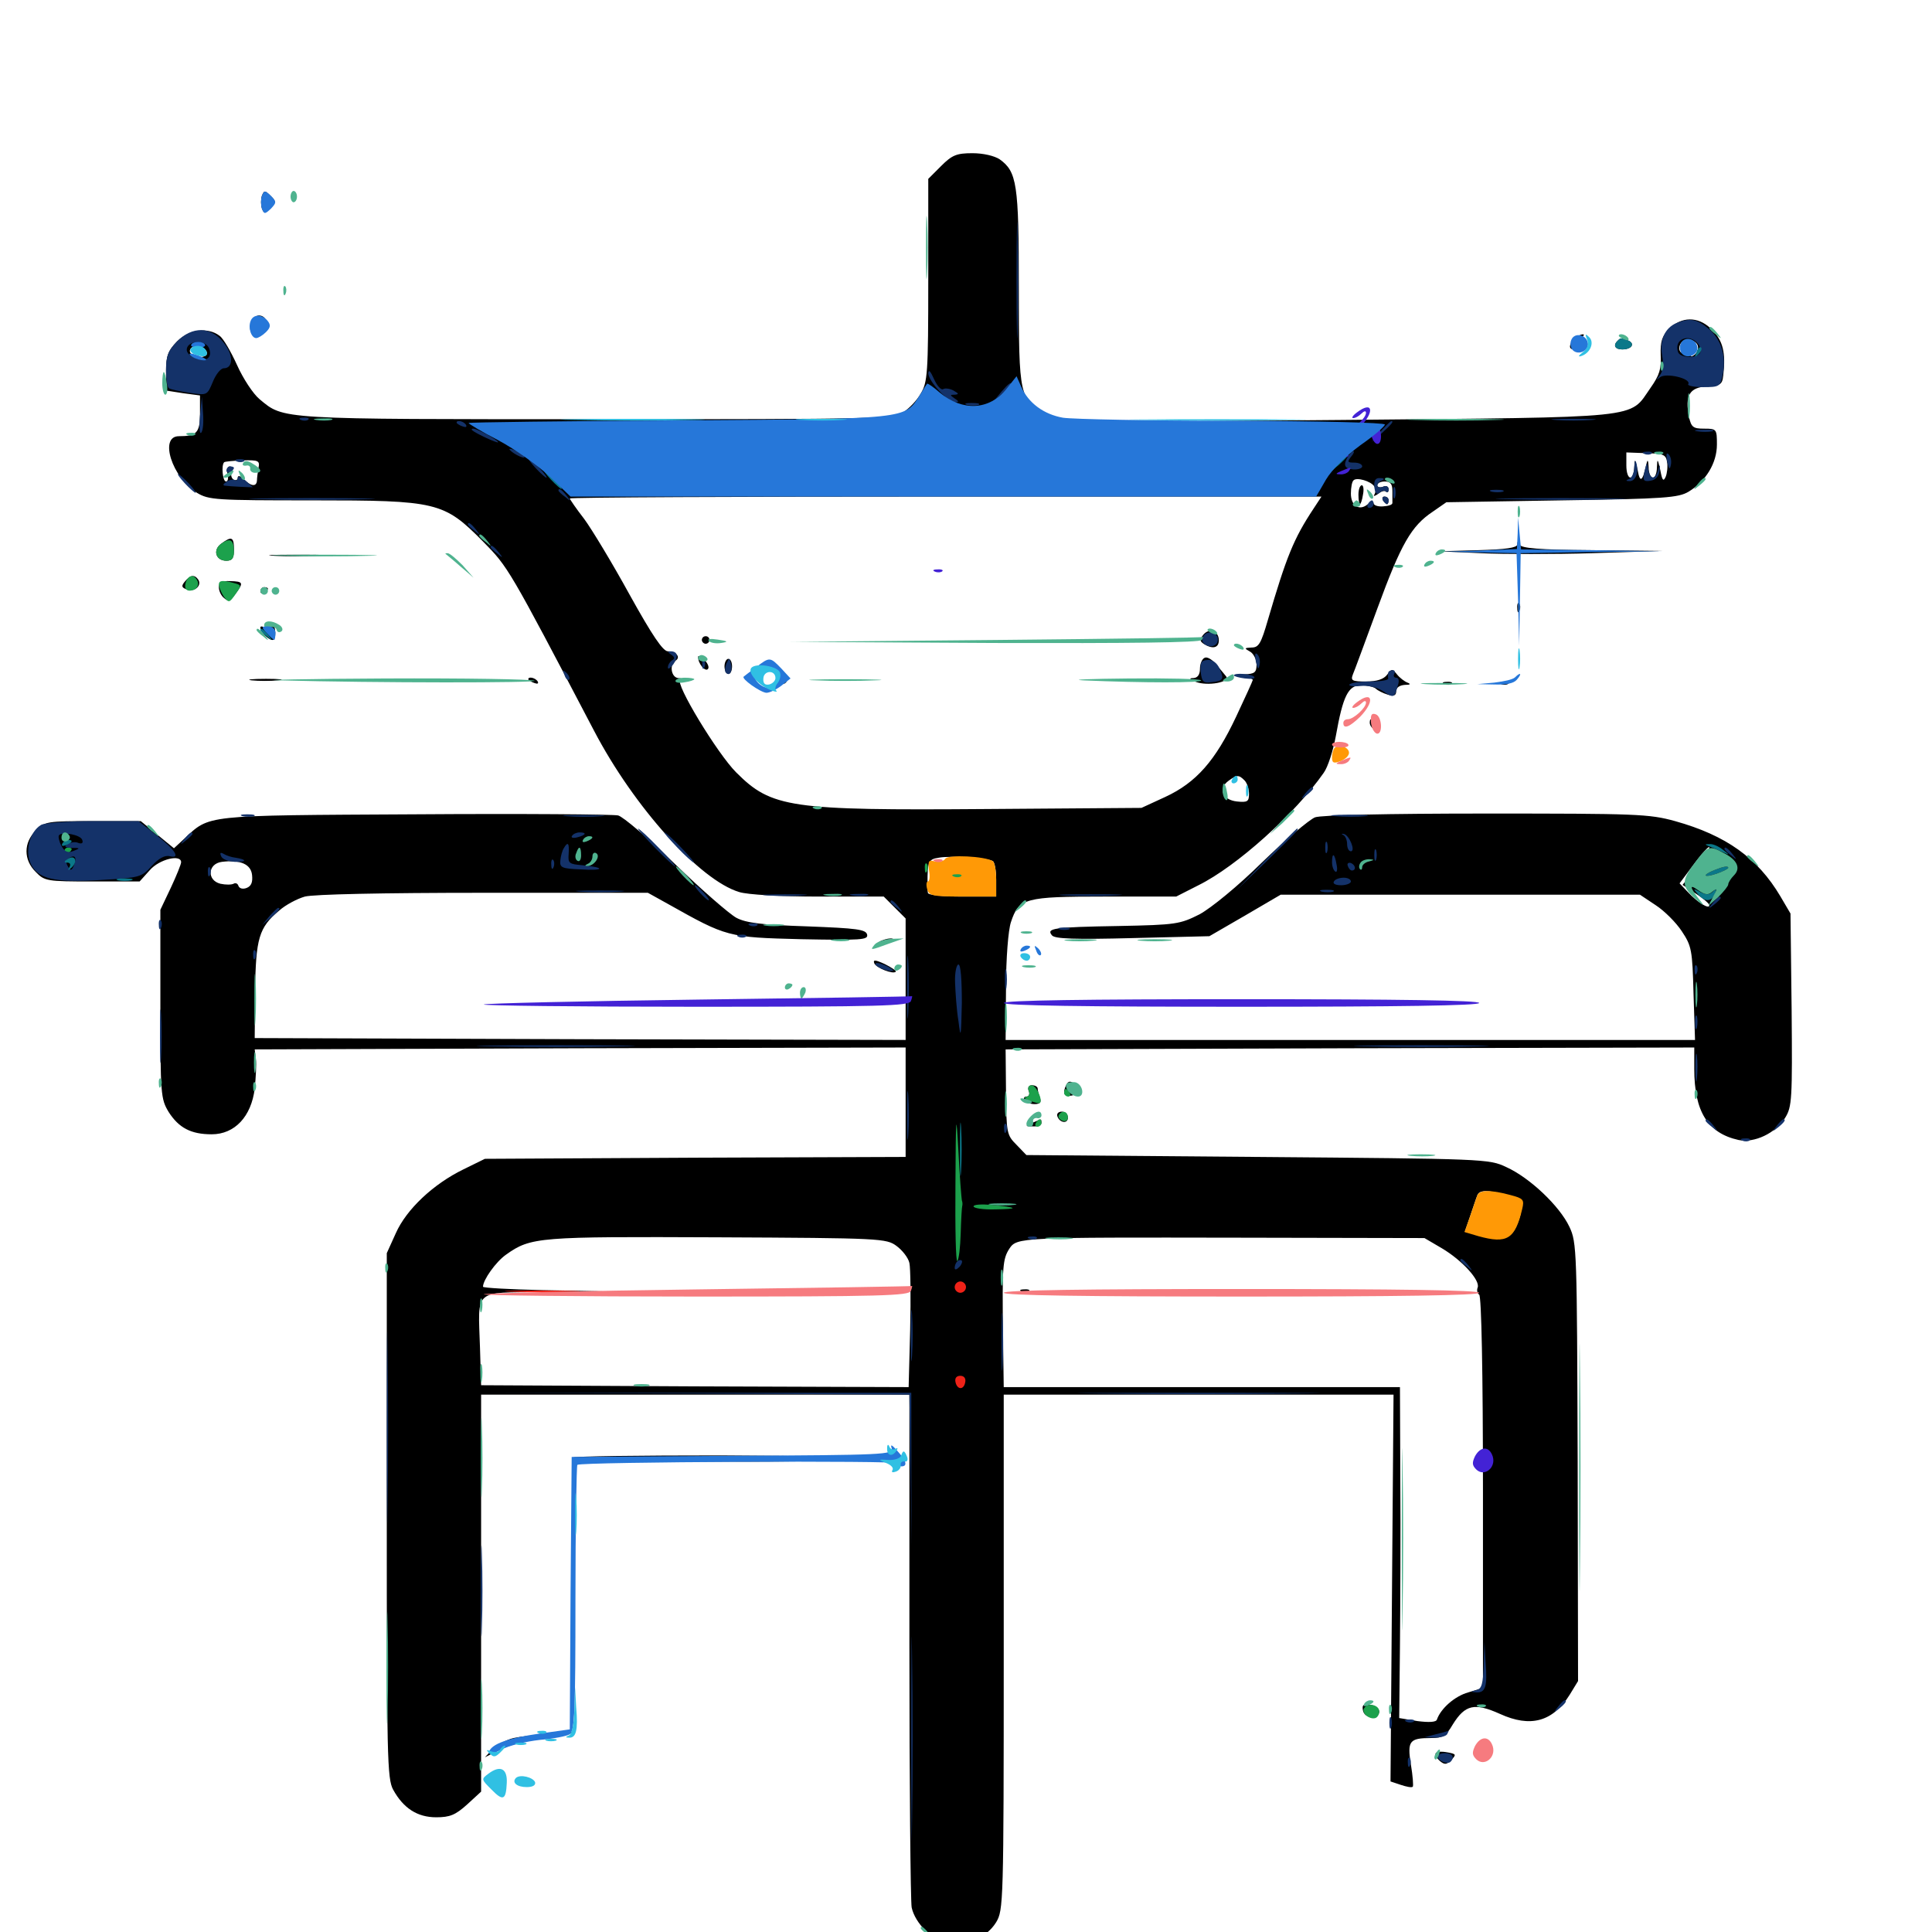 <svg xmlns="http://www.w3.org/2000/svg" viewBox="0 -1000 1000 1000">
	<path fill="#000000" d="M487.109 -914.062L480.469 -907.422V-855.078C480.469 -806.445 480.078 -802.148 476.562 -796.289C474.609 -792.773 470.508 -788.477 467.383 -786.523C462.305 -783.203 453.32 -783.008 308.594 -783.008C143.359 -783.008 147.07 -782.812 134.375 -793.359C131.055 -796.094 125.781 -804.102 122.656 -811.133C119.531 -817.969 115.625 -824.805 113.672 -826.172C107.617 -830.859 97.852 -829.492 91.602 -823.242C86.914 -818.359 85.938 -815.82 85.938 -807.617V-797.852L94.727 -796.484L103.516 -795.312V-785.938C103.516 -775.977 101.758 -774.219 92.578 -774.219C82.227 -774.219 89.062 -752.734 101.953 -744.922C108.008 -741.211 111.914 -741.016 161.523 -741.016C226.367 -741.016 229.688 -740.234 250 -719.727C263.086 -706.445 263.281 -706.055 307.422 -621.875C328.125 -582.227 362.305 -544.336 382.617 -538.281C386.914 -536.914 403.906 -535.938 423.633 -535.938H457.422L463.086 -530.273L468.75 -524.609V-493.164V-461.719L300.391 -462.109L131.836 -462.695L132.031 -487.305C132.422 -514.258 133.984 -519.922 144.531 -528.711C147.852 -531.641 153.711 -534.766 157.812 -535.938C162.305 -537.109 197.656 -537.891 250.195 -537.891H335.352L345.898 -532.031C376.172 -515.039 376.562 -514.844 414.648 -513.867C445.703 -513.281 449.414 -513.477 448.828 -516.211C448.242 -518.945 443.555 -519.531 417.969 -520.508C394.336 -521.289 386.133 -522.266 381.055 -525C377.539 -526.953 363.281 -539.258 349.414 -552.734C335.742 -566.016 322.461 -577.344 319.922 -577.93C317.383 -578.516 270.117 -578.906 214.844 -578.516C104.297 -577.93 108.789 -578.32 95.312 -565.82L90.039 -560.938L81.445 -567.969L72.852 -575H48.047C24.414 -575 23.047 -574.805 18.555 -570.117C12.109 -563.867 12.109 -554.883 18.555 -548.633C23.047 -543.945 24.414 -543.75 47.656 -543.75H72.266L77.539 -549.609C82.422 -555.273 93.75 -558.008 93.75 -553.711C93.75 -552.734 91.406 -546.875 88.477 -540.625L83.008 -529.102V-480.273C83.008 -433.203 83.203 -431.25 87.305 -424.414C92.578 -416.211 98.828 -412.891 109.57 -412.891C121.484 -412.891 130.078 -422.07 131.836 -436.523C132.422 -442.188 132.812 -449.219 132.422 -451.953L131.836 -456.836L300.391 -457.422L468.75 -457.812V-429.492V-401.172L359.961 -400.781L250.977 -400.195L239.844 -394.727C224.219 -387.109 210.352 -374.023 204.883 -361.719L200.195 -351.367V-215.625C200.195 -90.625 200.391 -79.297 203.516 -73.633C208.789 -64.062 216.016 -59.375 225.781 -59.375C232.812 -59.375 235.742 -60.547 241.797 -66.016L249.023 -72.656V-175.391V-278.125H359.961H470.703V-148.438C470.703 -77.148 471.289 -16.016 471.875 -12.695C473.633 -4.492 482.812 4.688 491.016 6.055C499.805 7.812 510.742 2.93 515.625 -5.078C519.336 -11.328 519.531 -14.648 519.531 -144.922V-278.125H620.312H721.289L720.508 -178.125L719.727 -77.93L725 -76.172C727.93 -75.195 730.664 -74.609 731.25 -75.195C731.641 -75.586 731.25 -80.859 730.273 -86.719C728.32 -98.828 729.492 -100.391 740.625 -100.391C746.68 -100.391 748.438 -101.367 751.953 -107.422C758.398 -117.773 763.281 -118.75 776.367 -112.891C792.188 -105.664 803.711 -108.789 812.5 -122.852L816.797 -129.883L816.602 -243.164C816.211 -352.93 816.211 -356.836 812.305 -365.039C807.227 -375.781 791.797 -390.43 779.688 -395.898C770.703 -400.195 768.555 -400.195 650.977 -401.172L531.25 -402.148L526.172 -407.422C521.094 -412.5 520.898 -413.477 520.703 -434.766L520.508 -456.836L698.828 -457.422L876.953 -457.812V-446.68C876.953 -424.609 883.984 -413.477 899.805 -409.961C908.008 -408.203 919.141 -413.477 924.023 -421.484C927.539 -427.148 927.734 -431.055 927.344 -477.344L926.758 -527.148L921.484 -536.133C909.766 -555.859 893.555 -567.578 866.992 -575C853.516 -578.711 847.07 -578.906 769.141 -578.906C717.773 -578.906 683.789 -578.125 680.664 -576.953C677.734 -575.781 665.43 -565.43 653.32 -553.711C640.625 -541.211 626.953 -530.078 620.898 -526.758C610.742 -521.68 608.984 -521.289 579.102 -520.703C544.922 -520.117 541.406 -519.531 544.531 -515.82C546.094 -514.062 556.055 -513.672 586.328 -514.453L625.977 -515.43L644.531 -526.172L662.891 -536.914H755.859H848.828L857.031 -531.445C861.523 -528.516 867.578 -522.461 870.508 -517.969C875.586 -510.352 875.977 -508.203 876.562 -485.742L877.344 -461.719H698.828H520.508L520.703 -488.672C520.703 -504.102 521.875 -518.555 523.242 -522.656C527.344 -535.156 530.469 -535.938 571.875 -535.938H608.789L620.312 -541.797C640.039 -551.562 670.312 -578.711 685.156 -600C687.305 -602.93 690.039 -611.523 691.406 -618.945C695.117 -639.844 697.852 -645.312 704.492 -645.312C707.617 -645.312 710.938 -644.531 712.109 -643.555C713.086 -642.578 715.82 -641.211 718.359 -640.43C721.484 -639.453 722.656 -640.039 722.656 -642.188C722.656 -644.141 724.414 -645.312 727.148 -645.508C729.883 -645.508 730.469 -645.898 728.516 -646.68C726.953 -647.266 724.414 -649.219 723.047 -650.977C720.703 -653.906 720.312 -653.906 717.969 -650.781C716.211 -648.438 712.695 -647.266 707.031 -647.266C700 -647.266 699.023 -647.656 700.195 -650.781C700.977 -652.539 706.641 -667.969 712.891 -684.961C725.195 -718.555 730.469 -727.734 741.602 -735.156L748.633 -740.039L808.398 -741.016C861.914 -741.797 868.75 -742.383 874.023 -745.508C883.008 -750.977 888.672 -760.352 888.672 -769.922C888.672 -777.93 888.477 -778.125 882.031 -778.125C876.367 -778.125 875.391 -778.906 874.219 -784.18C872.07 -795.312 874.414 -799.414 883.398 -800C891.406 -800.586 891.602 -800.781 892.188 -808.203C893.164 -818.75 891.211 -824.609 885.352 -830.078C878.711 -836.328 870.312 -836.133 864.062 -829.883C860.156 -825.977 859.375 -823.242 859.57 -816.211C859.961 -809.18 858.984 -805.859 854.297 -799.219C842.969 -783.008 852.539 -784.18 692.969 -782.617L551.367 -781.445L542.188 -785.742C527.539 -792.969 527.344 -794.141 527.344 -851.367C527.344 -904.883 526.367 -911.133 517.383 -917.578C514.648 -919.336 508.984 -920.703 503.32 -920.703C495.117 -920.703 492.773 -919.727 487.109 -914.062ZM878.906 -820.117C878.906 -818.555 877.93 -816.797 876.562 -816.016C875 -815.039 874.805 -815.625 875.586 -817.773C876.367 -819.922 875.781 -821.094 873.828 -821.094C872.266 -821.094 871.484 -820.312 872.07 -819.141C872.656 -818.164 872.266 -817.188 871.289 -817.188C868.359 -817.188 868.555 -822.461 871.68 -823.633C875.195 -824.805 878.906 -823.047 878.906 -820.117ZM107.031 -817.773C107.422 -816.211 106.055 -815.234 103.711 -815.234C99.609 -815.234 96.875 -817.773 99.023 -819.922C100.977 -821.875 106.055 -820.508 107.031 -817.773ZM862.891 -760.742C863.281 -758.398 862.891 -754.883 862.109 -753.125C860.938 -750.586 860.352 -751.367 859.375 -756.641C858.008 -762.695 857.812 -762.891 857.617 -758.203C857.617 -755.078 856.641 -752.734 855.469 -752.734C854.492 -752.734 853.32 -755.078 853.32 -758.203C853.125 -762.109 852.734 -762.5 852.148 -759.57C850.195 -750.781 848.828 -749.805 847.656 -756.641C846.289 -762.695 846.094 -762.891 845.898 -758.203C845.508 -750.391 841.797 -751.367 841.797 -759.18V-765.82L852.148 -765.43C861.133 -765.234 862.305 -764.648 862.891 -760.742ZM133.789 -757.812C133.398 -755.469 133.008 -752.539 133.008 -751.367C132.812 -747.852 129.883 -748.242 126.172 -751.953C124.414 -753.711 123.047 -754.102 123.047 -752.734C123.047 -751.562 122.07 -751.172 120.898 -751.758C119.727 -752.539 119.336 -754.297 119.922 -755.859C120.508 -757.422 119.922 -758.594 118.945 -758.594C117.773 -758.594 117.188 -756.836 117.773 -754.688C118.359 -752.539 117.969 -750.781 116.992 -750.781C115.234 -750.781 114.453 -759.18 116.016 -760.742C116.406 -761.133 120.898 -761.523 125.781 -761.719C133.789 -761.914 134.57 -761.523 133.789 -757.812ZM711.328 -748.242C712.109 -747.07 712.109 -745.117 711.328 -743.945C710.742 -742.969 711.523 -743.164 713.281 -744.336C714.844 -745.703 716.797 -746.289 717.383 -745.508C718.164 -744.922 718.75 -745.312 718.75 -746.68C718.75 -748.242 717.383 -748.828 715.82 -748.047C714.258 -747.461 712.891 -747.852 712.891 -748.828C712.891 -750 714.648 -750.781 716.797 -750.781C719.727 -750.781 720.703 -749.414 720.703 -745.898V-739.648C720.703 -738.672 718.555 -738.086 715.82 -737.891C713.086 -737.695 710.938 -738.477 710.938 -739.648C710.938 -740.625 709.57 -740.43 708.008 -739.062C703.711 -735.352 699.219 -738.086 699.219 -744.531C699.219 -747.656 699.805 -750.781 700.586 -751.367C702.148 -753.125 709.57 -750.977 711.328 -748.242ZM679.883 -736.719C669.531 -721.094 665.82 -711.719 656.25 -679.102C652.734 -666.992 651.562 -664.844 647.852 -664.844C643.945 -664.648 643.945 -664.453 647.07 -662.695C648.828 -661.719 650.391 -658.594 650.391 -656.055C650.391 -651.953 649.414 -651.172 644.141 -650.977C638.086 -650.586 638.086 -650.586 643.164 -649.805C646.094 -649.414 648.438 -648.633 648.438 -648.047C648.438 -647.656 644.531 -639.062 639.844 -629.102C629.102 -606.25 619.141 -594.922 603.125 -587.5L590.82 -581.836L510.938 -581.25C408.789 -580.469 399.414 -581.836 381.055 -600.195C371.289 -609.961 349.023 -646.68 352.148 -648.047C353.516 -648.438 352.93 -649.023 351.172 -649.023C347.461 -649.219 346.289 -655.859 349.609 -658.008C352.539 -659.766 350 -662.891 345.703 -662.891C343.164 -662.891 337.695 -670.898 325.781 -692.383C316.992 -708.398 306.25 -726.172 302.344 -731.445C298.242 -736.719 294.922 -741.602 294.922 -741.992C294.922 -742.578 382.422 -742.969 489.453 -742.969H683.984ZM644.141 -596.094C645.508 -594.727 646.484 -591.602 646.484 -589.062C646.484 -585.156 645.703 -584.57 640.234 -585.156C632.812 -585.938 630.273 -591.797 635.938 -595.898C640.234 -599.023 641.211 -599.023 644.141 -596.094ZM37.109 -566.406C37.109 -566.797 35.742 -567.188 34.18 -567.188C32.617 -567.188 31.25 -566.406 31.25 -565.234C31.25 -564.258 32.617 -563.867 34.18 -564.453C35.742 -565.234 37.109 -566.016 37.109 -566.406ZM308.789 -565.234C302.148 -568.75 296.875 -567.578 294.922 -562.109C293.75 -559.375 292.969 -556.445 292.969 -555.469C292.969 -552.344 297.266 -550.977 299.023 -553.711C300.195 -555.664 300.781 -555.859 300.781 -554.102C300.781 -552.539 303.32 -551.562 306.641 -551.562C311.914 -551.562 312.5 -552.148 312.5 -557.422C312.5 -561.133 311.133 -563.867 308.789 -565.234ZM691.211 -563.867C691.211 -565.625 690.625 -567.188 689.453 -567.188C688.477 -567.188 687.695 -563.086 687.695 -558.008C687.891 -549.609 688.086 -549.219 689.453 -554.492C690.234 -557.812 691.016 -561.914 691.211 -563.867ZM697.266 -563.086C697.266 -570.312 693.75 -567.383 692.383 -559.18C690.82 -550.391 691.992 -548.047 696.094 -551.367C697.656 -552.539 700 -553.32 701.367 -553.125C702.734 -552.734 703.906 -553.711 704.102 -555.273C704.102 -556.836 705.469 -558.398 707.031 -558.789C708.789 -559.375 709.18 -558.984 708.008 -558.008C705.273 -555.859 705.078 -549.219 707.812 -550.195C708.984 -550.586 710.156 -553.711 710.547 -557.422C711.133 -562.109 710.547 -563.477 708.594 -562.891C698.633 -558.984 697.266 -559.18 697.266 -563.086ZM123.828 -559.18C124.414 -560.156 122.852 -561.328 120.117 -561.719C114.844 -562.891 112.695 -561.719 114.453 -559.18C115.82 -556.836 122.461 -557.031 123.828 -559.18ZM290.039 -556.055C290.43 -558.984 290.039 -561.328 289.062 -561.328C285.938 -561.328 285.156 -557.812 286.914 -553.125C289.062 -548.242 289.062 -548.242 290.039 -556.055ZM883.594 -558.984C882.812 -557.617 879.688 -553.125 876.562 -549.219L870.898 -541.992L877.734 -537.5C881.641 -534.961 884.766 -532.227 884.766 -531.445C884.766 -529.102 878.516 -533.008 873.633 -538.281L869.336 -542.773L876.367 -552.148C882.617 -560.547 886.914 -564.648 883.594 -558.984ZM513.867 -554.297C514.844 -553.711 515.625 -549.414 515.625 -544.531V-535.938H498.047C487.891 -535.938 480.273 -536.719 480.273 -537.891C480.078 -539.062 480.078 -541.211 480.078 -542.773C480.078 -553.906 480.469 -555.273 485.938 -556.055C491.992 -557.227 511.328 -555.859 513.867 -554.297ZM130.469 -547.07C130.859 -543.359 130.078 -541.406 127.734 -540.43C125.781 -539.648 124.023 -540.039 123.438 -541.406C123.047 -542.773 121.875 -543.164 120.898 -542.578C119.727 -541.992 116.797 -541.992 114.062 -542.578C107.031 -544.336 107.422 -552.93 114.844 -553.906C124.414 -555.078 129.883 -552.734 130.469 -547.07ZM888.281 -542.969C890.234 -545.312 890.234 -545.703 887.891 -545.703C884.57 -545.703 882.031 -542.578 884.18 -541.211C885.156 -540.625 886.914 -541.406 888.281 -542.969ZM896.484 -544.922C896.484 -546.484 894.922 -545.508 892.383 -542.383C889.844 -539.258 890.039 -539.062 893.164 -541.602C894.922 -542.969 896.484 -544.531 896.484 -544.922ZM890.625 -537.109C890.625 -537.5 889.844 -537.891 888.672 -537.891C887.695 -537.891 886.719 -536.914 886.719 -535.742C886.719 -534.766 887.695 -534.375 888.672 -534.961C889.844 -535.547 890.625 -536.523 890.625 -537.109ZM779.883 -381.445C787.891 -379.297 789.258 -374.805 784.766 -365.234C781.836 -358.789 777.734 -357.617 766.992 -360.352L758.203 -362.5L760.938 -370.508C762.5 -375 764.062 -379.883 764.648 -381.25C765.625 -384.18 770.117 -384.18 779.883 -381.445ZM527.93 -376.367C529.102 -376.953 527.734 -377.344 524.414 -377.344C521.289 -377.344 520.117 -376.953 522.07 -376.367C523.828 -375.977 526.562 -375.977 527.93 -376.367ZM464.062 -355.078C466.992 -352.93 470.117 -349.023 470.703 -346.289C471.289 -343.75 471.484 -328.125 471.094 -311.719L470.312 -282.031L359.57 -282.422L249.023 -283.008L248.438 -302.539C247.461 -333.203 244.727 -330.859 280.859 -331.25L311.523 -331.641L280.859 -332.227C263.867 -332.617 250 -333.398 250 -333.984C250 -337.5 256.641 -346.875 261.914 -350.586C274.805 -359.766 278.711 -359.961 371.484 -359.57C456.25 -359.18 458.789 -358.984 464.062 -355.078ZM746.289 -353.906C756.836 -347.656 766.211 -337.305 764.844 -333.594C764.258 -332.227 764.648 -330.469 765.625 -329.883C766.797 -329.102 767.578 -289.844 767.578 -227.539V-126.367L759.961 -124.023C752.93 -122.07 745.703 -115.625 743.75 -109.961C743.359 -108.594 739.648 -108.398 733.594 -109.18L724.219 -110.742L724.609 -148.047C724.805 -168.555 725 -207.031 724.805 -233.789L724.609 -282.031H622.07H519.531L519.141 -309.961C518.75 -344.727 518.945 -348.242 522.461 -353.711C526.367 -359.57 527.93 -359.57 641.602 -359.375L737.305 -359.18ZM703.125 -743.945C703.125 -741.211 703.516 -739.062 703.906 -739.062C704.297 -739.062 705.078 -741.211 705.469 -743.945C706.055 -746.68 705.664 -748.828 704.883 -748.828C703.906 -748.828 703.125 -746.68 703.125 -743.945ZM715.82 -741.016C716.406 -740.039 717.383 -739.062 717.969 -739.062C718.359 -739.062 718.75 -740.039 718.75 -741.016C718.75 -742.188 717.773 -742.969 716.602 -742.969C715.625 -742.969 715.234 -742.188 715.82 -741.016ZM622.852 -671.484C620.898 -668.945 620.898 -668.164 623.242 -666.602C627.734 -663.867 630.859 -664.648 630.859 -668.555C630.859 -673.438 625.977 -675.195 622.852 -671.484ZM363.281 -668.75C363.281 -667.773 364.258 -666.797 365.234 -666.797C366.406 -666.797 367.188 -667.773 367.188 -668.75C367.188 -669.922 366.406 -670.703 365.234 -670.703C364.258 -670.703 363.281 -669.922 363.281 -668.75ZM361.328 -659.961C361.328 -656.445 365.039 -652.148 366.406 -653.711C367.188 -654.492 366.406 -656.641 364.648 -658.398C362.891 -660.352 361.328 -660.938 361.328 -659.961ZM623.633 -659.57C622.266 -659.18 621.094 -656.445 621.094 -653.906C621.094 -650.781 619.922 -649.219 617.773 -649.023C615.234 -649.023 615.625 -648.438 618.945 -647.07C625 -644.727 637.109 -646.875 634.57 -650C633.594 -651.172 631.25 -654.102 629.297 -656.25C627.539 -658.594 624.805 -660.156 623.633 -659.57ZM375 -655.078C375 -652.93 375.977 -651.172 376.953 -651.172C378.125 -651.172 378.906 -652.93 378.906 -655.078C378.906 -657.227 378.125 -658.984 376.953 -658.984C375.977 -658.984 375 -657.227 375 -655.078ZM404.297 -648.047C404.297 -646.484 405.273 -645.703 406.25 -646.289C407.422 -647.07 407.812 -648.438 407.227 -649.414C405.469 -652.148 404.297 -651.562 404.297 -648.047ZM493.164 -547.656C492.578 -546.68 493.75 -545.703 496.094 -545.703C498.438 -545.703 499.609 -546.68 499.023 -547.656C498.438 -548.828 497.07 -549.609 496.094 -549.609C495.117 -549.609 493.75 -548.828 493.164 -547.656ZM768.359 -365.039C770.508 -363.477 774.414 -362.109 777.148 -362.109C783.398 -362.109 782.031 -363.086 772.461 -365.82C765.43 -367.578 765.039 -367.578 768.359 -365.039ZM528.906 -331.445C527.344 -332.031 527.93 -332.617 530.078 -332.617C532.227 -332.812 533.398 -332.227 532.617 -331.641C532.031 -331.055 530.273 -330.859 528.906 -331.445ZM135.547 -898.633C134.961 -896.875 134.961 -893.945 135.547 -892.188C136.523 -889.453 137.109 -889.453 139.844 -892.383C142.969 -895.312 142.969 -895.898 140.039 -898.633C137.109 -901.562 136.719 -901.562 135.547 -898.633ZM129.883 -832.617C128.125 -827.344 132.422 -824.414 136.328 -828.125C139.453 -831.445 138.086 -836.719 133.984 -836.719C132.422 -836.719 130.469 -834.766 129.883 -832.617ZM814.844 -824.609C811.914 -821.68 811.914 -819.141 814.648 -819.141C815.625 -819.141 816.211 -819.922 815.43 -820.898C814.844 -822.07 816.016 -823.633 817.773 -824.805C819.727 -825.977 820.312 -826.953 819.336 -826.953C818.164 -826.953 816.211 -825.977 814.844 -824.609ZM837.305 -823.633C834.766 -821.289 835.938 -819.141 839.648 -819.141C844.727 -819.141 846.484 -822.266 842.578 -823.828C838.867 -825.195 838.867 -825.195 837.305 -823.633ZM114.453 -718.555C109.961 -715.234 111.719 -709.766 117.188 -709.766C120.312 -709.766 121.094 -711.133 121.094 -715.625C121.094 -722.07 119.922 -722.656 114.453 -718.555ZM785.352 -718.164C785.156 -716.406 779.102 -715.625 765.234 -715.234L745.117 -714.648L766.602 -713.672C778.516 -713.086 804.297 -713.086 824.219 -713.672L860.352 -714.844L823.828 -715.234C796.875 -715.43 787.109 -716.211 786.523 -718.164C785.742 -719.922 785.352 -719.922 785.352 -718.164ZM142.188 -712.305C135.352 -712.695 140.82 -712.891 154.297 -712.891C167.773 -712.891 173.242 -712.695 166.602 -712.305C159.766 -711.914 148.828 -711.914 142.188 -712.305ZM95.703 -699.023C93.75 -696.68 93.945 -695.898 96.68 -694.922C100.391 -693.359 104.492 -696.68 102.734 -699.805C100.781 -702.734 98.633 -702.539 95.703 -699.023ZM113.281 -696.094C113.281 -694.141 114.453 -691.602 116.016 -690.43C118.164 -688.477 119.336 -689.062 121.875 -692.578C126.172 -698.438 125.977 -699.023 119.141 -699.219C114.844 -699.414 113.281 -698.633 113.281 -696.094ZM134.766 -693.945C134.766 -692.969 135.742 -692.578 136.719 -693.164C137.891 -693.75 138.672 -694.727 138.672 -695.312C138.672 -695.703 137.891 -696.094 136.719 -696.094C135.742 -696.094 134.766 -695.117 134.766 -693.945ZM785.352 -685.156C785.352 -683.008 785.938 -682.422 786.523 -683.984C787.109 -685.352 786.914 -687.109 786.328 -687.695C785.742 -688.477 785.156 -687.305 785.352 -685.156ZM140.039 -675.195C141.211 -672.07 141.016 -672.07 138.086 -674.414C136.328 -675.781 134.766 -676.172 134.766 -675.195C134.766 -673.047 138.867 -668.75 141.016 -668.75C143.164 -668.75 142.969 -676.172 140.625 -677.539C139.453 -678.32 139.258 -677.344 140.039 -675.195ZM130.273 -647.852C126.953 -648.242 130.273 -648.633 137.695 -648.633C145.312 -648.633 148.047 -648.242 143.945 -647.852C140.039 -647.461 133.789 -647.461 130.273 -647.852ZM273.438 -648.438C273.438 -650 277.148 -649.219 278.32 -647.266C278.906 -646.094 278.125 -645.898 276.562 -646.484C274.805 -647.07 273.438 -648.047 273.438 -648.438ZM747.656 -645.898C746.094 -646.484 746.68 -647.07 748.828 -647.07C750.977 -647.266 752.148 -646.68 751.367 -646.094C750.781 -645.508 749.023 -645.312 747.656 -645.898ZM776.953 -645.898C775.391 -646.484 775.977 -647.07 778.125 -647.07C780.273 -647.266 781.445 -646.68 780.664 -646.094C780.078 -645.508 778.32 -645.312 776.953 -645.898ZM708.984 -625.977C708.984 -624.805 709.766 -623.438 710.938 -622.852C712.109 -622.266 712.305 -623.047 711.719 -624.609C710.352 -628.125 708.984 -628.711 708.984 -625.977ZM455.078 -512.5C451.562 -510.156 454.688 -510.156 459.961 -512.5C462.5 -513.672 462.891 -514.258 460.938 -514.258C459.375 -514.258 456.641 -513.477 455.078 -512.5ZM452.539 -501.367C453.516 -499.023 462.305 -495.508 463.672 -497.07C464.062 -497.461 461.523 -499.219 458.008 -500.977C452.93 -503.32 451.758 -503.32 452.539 -501.367ZM551.367 -437.305C549.805 -433.203 551.562 -431.836 556.445 -433.398C559.961 -434.375 560.156 -434.961 557.812 -437.5C554.102 -441.016 552.93 -441.016 551.367 -437.305ZM532.422 -435.352C533.203 -433.789 532.617 -432.422 531.25 -432.422C530.078 -432.422 529.688 -431.641 530.273 -430.469C530.859 -429.492 533.203 -428.516 535.547 -428.516C538.281 -428.516 539.062 -429.492 538.281 -431.641C537.695 -433.398 537.109 -435.547 537.109 -436.523C537.109 -437.5 535.742 -438.281 534.18 -438.281C532.422 -438.281 531.836 -437.109 532.422 -435.352ZM547.266 -422.266C548.438 -418.75 552.734 -418.164 552.734 -421.484C552.734 -423.242 551.367 -424.609 549.609 -424.609C547.852 -424.609 546.875 -423.633 547.266 -422.266ZM534.18 -418.75C530.469 -417.188 530.469 -416.992 534.766 -416.992C537.109 -416.797 539.062 -417.773 539.062 -418.75C539.062 -419.922 538.867 -420.703 538.672 -420.508C538.281 -420.508 536.328 -419.727 534.18 -418.75ZM296.289 -245.508C296.68 -246.289 331.055 -246.68 372.656 -246.68C420.898 -246.484 445.508 -245.898 440.43 -244.727C431.055 -242.578 294.922 -243.359 296.289 -245.508ZM456.641 -245.508C455.273 -246.094 456.25 -246.484 458.984 -246.484C461.719 -246.484 462.695 -246.094 461.523 -245.508C460.156 -245.117 457.812 -245.117 456.641 -245.508ZM295.703 -158.008C295.703 -147.266 295.898 -143.164 296.289 -148.828C296.68 -154.492 296.68 -163.281 296.289 -168.359C295.898 -173.438 295.703 -168.75 295.703 -158.008ZM295.312 -132.617C295.312 -129.492 295.703 -128.32 296.289 -130.273C296.68 -132.031 296.68 -134.766 296.289 -136.133C295.703 -137.305 295.312 -135.938 295.312 -132.617ZM705.469 -114.648C706.25 -110.352 713.867 -109.766 713.867 -114.062C713.867 -115.625 711.719 -117.188 709.375 -117.578C705.664 -118.164 704.883 -117.578 705.469 -114.648ZM290.625 -102.93C289.258 -103.516 290.234 -103.906 292.969 -103.906C295.703 -103.906 296.68 -103.516 295.508 -102.93C294.141 -102.539 291.797 -102.539 290.625 -102.93ZM265.82 -100.391C262.305 -99.609 257.422 -96.875 255.078 -94.727L250.977 -90.43L258.789 -94.336C263.086 -96.484 271.484 -99.023 277.344 -100C287.109 -101.758 287.305 -101.758 280.273 -101.953C275.977 -101.953 269.531 -101.172 265.82 -100.391ZM743.164 -92.578C742.578 -91.797 743.555 -90.039 745.312 -88.477C747.656 -86.523 748.828 -86.523 751.172 -89.062C753.906 -91.797 753.711 -92.188 749.219 -92.969C746.289 -93.555 743.555 -93.359 743.164 -92.578Z"/>
	<path fill="#ff9906" d="M690.82 -612.891C690.039 -612.109 689.453 -609.961 689.453 -608.008C689.453 -605.078 690.234 -604.688 693.945 -606.055C696.289 -607.031 698.242 -608.789 698.242 -610.352C698.242 -613.281 692.969 -615.039 690.82 -612.891ZM489.258 -555.469C488.477 -554.297 486.133 -553.711 483.984 -554.102C480.664 -555.078 480.273 -554.492 480.859 -549.414C481.445 -546.289 481.055 -543.75 480.273 -543.75C479.492 -543.75 479.297 -541.992 479.883 -539.844C480.859 -536.328 482.617 -535.938 498.242 -535.938H515.625V-544.531C515.625 -549.414 514.844 -553.711 513.867 -554.297C509.766 -556.836 490.625 -557.812 489.258 -555.469ZM497.461 -546.484C498.242 -547.07 497.07 -547.656 494.922 -547.461C492.773 -547.461 492.188 -546.875 493.75 -546.289C495.117 -545.703 496.875 -545.898 497.461 -546.484ZM764.648 -381.25C764.062 -379.883 762.5 -375 760.938 -370.508L758.008 -362.305L765.234 -360.156C780.078 -356.055 784.18 -358.594 787.891 -374.219C789.062 -379.102 788.477 -379.688 781.836 -381.445C771.875 -384.18 765.625 -384.18 764.648 -381.25Z"/>
	<path fill="#ef2218" d="M494.141 -333.789C494.141 -332.227 495.508 -330.859 497.07 -330.859C498.633 -330.859 500 -332.227 500 -333.789C500 -335.352 498.633 -336.719 497.07 -336.719C495.508 -336.719 494.141 -335.352 494.141 -333.789ZM265.234 -331.445C256.25 -331.641 263.086 -332.031 280.273 -332.031C297.461 -332.031 304.688 -331.641 296.484 -331.445C288.281 -331.055 274.219 -331.055 265.234 -331.445ZM494.531 -284.766C495.312 -280.664 498.828 -280.273 499.609 -284.57C500 -286.523 499.023 -287.891 497.07 -287.891C495.117 -287.891 494.141 -286.719 494.531 -284.766Z"/>
	<path fill="#1ca14c" d="M114.453 -718.555C109.961 -715.234 111.719 -709.766 117.188 -709.766C120.117 -709.766 121.094 -711.133 121.094 -714.453C121.094 -720.703 119.141 -721.875 114.453 -718.555ZM96.289 -699.023C94.922 -695.117 96.68 -693.359 100.391 -694.727C102.148 -695.508 102.93 -697.266 102.344 -699.023C100.781 -702.734 97.852 -702.734 96.289 -699.023ZM113.281 -697.461C113.281 -696.094 114.453 -693.359 115.82 -691.211C118.359 -687.891 118.75 -687.891 121.68 -692.188C125.391 -697.461 125.586 -697.07 118.75 -698.828C114.844 -699.609 113.281 -699.414 113.281 -697.461ZM33.203 -559.18C33.203 -560.352 34.18 -561.328 35.156 -561.328C36.328 -561.328 37.109 -560.938 37.109 -560.547C37.109 -559.961 36.328 -558.984 35.156 -558.398C34.18 -557.812 33.203 -558.203 33.203 -559.18ZM478.711 -550.391C478.711 -548.242 479.297 -547.656 479.883 -549.219C480.469 -550.586 480.273 -552.344 479.688 -552.93C479.102 -553.711 478.516 -552.539 478.711 -550.391ZM493.75 -546.289C492.188 -546.875 492.773 -547.461 494.922 -547.461C497.07 -547.656 498.242 -547.07 497.461 -546.484C496.875 -545.898 495.117 -545.703 493.75 -546.289ZM532.422 -435.352C533.203 -433.594 532.422 -432.422 531.055 -432.227C529.492 -432.227 530.469 -431.25 533.008 -430.273C535.547 -429.297 537.891 -428.711 538.281 -429.102C539.844 -430.664 536.328 -438.281 533.984 -438.281C532.422 -438.281 531.836 -437.109 532.422 -435.352ZM550.781 -434.375C550.781 -433.398 551.758 -432.422 552.93 -432.422C553.906 -432.422 554.297 -433.398 553.711 -434.375C553.125 -435.547 552.148 -436.328 551.562 -436.328C551.172 -436.328 550.781 -435.547 550.781 -434.375ZM494.531 -386.719C494.336 -364.258 494.727 -346.484 495.508 -347.266C496.289 -348.047 497.07 -354.492 497.266 -361.719C497.461 -368.945 497.852 -375.195 498.047 -375.781C498.242 -376.367 498.242 -377.734 497.852 -378.711C497.656 -379.883 496.68 -391.211 496.094 -404.102C494.922 -425.391 494.727 -423.828 494.531 -386.719ZM548.047 -422.852C547.461 -421.875 548.242 -420.703 549.805 -419.922C551.562 -419.336 552.734 -419.922 552.734 -421.68C552.734 -424.805 549.609 -425.586 548.047 -422.852ZM536.133 -418.75C535.547 -417.773 535.938 -416.797 536.914 -416.797C538.086 -416.797 539.062 -417.773 539.062 -418.75C539.062 -419.922 538.672 -420.703 538.281 -420.703C537.695 -420.703 536.719 -419.922 536.133 -418.75ZM503.906 -375.586C503.906 -376.562 508.008 -376.758 513.281 -376.367C526.953 -375 527.734 -374.219 515.234 -374.023C508.984 -373.828 503.906 -374.609 503.906 -375.586ZM706.055 -115.82C704.492 -113.477 708.789 -109.766 711.914 -110.742C713.086 -111.133 713.867 -112.695 713.867 -114.258C713.867 -117.578 707.812 -118.945 706.055 -115.82Z"/>
	<path fill="#143269" d="M526.172 -855.273C526.172 -828.516 526.562 -817.188 526.758 -830.273C527.148 -843.359 527.148 -865.234 526.758 -879.102C526.562 -892.773 526.172 -882.227 526.172 -855.273ZM867.773 -832.812C861.719 -830.273 858.789 -823.828 860.352 -815.82C861.133 -811.523 860.742 -807.812 859.18 -805.859C857.031 -803.125 857.031 -802.93 859.18 -804.688C862.109 -807.227 875.586 -804.102 873.828 -801.172C873.242 -800.391 876.758 -799.609 881.641 -799.609C889.844 -799.609 890.43 -800 891.602 -805.664C893.75 -815.234 891.016 -824.219 884.57 -829.688C878.32 -834.961 874.805 -835.547 867.773 -832.812ZM878.906 -822.07C880.078 -820.508 880.664 -818.359 879.883 -817.188C878.125 -814.453 869.727 -814.648 868.555 -817.773C866.211 -824.414 874.219 -827.734 878.906 -822.07ZM91.602 -823.242C87.109 -818.555 85.938 -815.82 85.938 -808.594C85.938 -803.906 86.523 -799.414 87.5 -799.023C88.281 -798.438 92.969 -797.461 98.047 -796.68C107.227 -795.312 107.227 -795.312 110.156 -802.344C111.719 -806.25 114.258 -809.375 115.82 -809.375C120.898 -809.375 120.898 -816.602 115.625 -822.852C108.984 -831.055 99.609 -831.25 91.602 -823.242ZM108.203 -819.727C110.156 -814.648 106.445 -812.305 100.586 -814.844C97.461 -816.211 96.094 -818.164 96.875 -820.117C98.438 -824.023 106.641 -823.828 108.203 -819.727ZM480.469 -806.836C480.469 -802.734 490.625 -791.797 494.531 -791.797C496.484 -791.797 496.289 -792.383 494.141 -793.75C491.602 -795.508 491.602 -795.703 494.141 -795.703C496.484 -795.898 496.289 -796.289 493.555 -797.852C491.797 -798.828 489.258 -799.219 488.281 -798.633C487.109 -797.852 484.961 -800.391 483.398 -803.906C481.641 -807.812 480.664 -808.984 480.469 -806.836ZM518.359 -797.266L514.648 -792.773L519.141 -796.484C521.484 -798.633 523.438 -800.586 523.438 -800.977C523.438 -802.539 521.875 -801.367 518.359 -797.266ZM103.516 -784.57C102.93 -778.906 103.32 -775.195 104.102 -775.977C105.078 -776.953 105.469 -781.445 105.078 -786.133L104.492 -794.727ZM500.586 -790.43C498.633 -791.016 499.805 -791.406 502.93 -791.406C506.25 -791.406 507.617 -791.016 506.445 -790.43C505.078 -790.039 502.344 -790.039 500.586 -790.43ZM155.859 -782.617C154.297 -783.203 154.883 -783.789 157.031 -783.789C159.18 -783.984 160.352 -783.398 159.57 -782.812C158.984 -782.227 157.227 -782.031 155.859 -782.617ZM805.273 -782.617C800 -783.008 804.297 -783.203 814.453 -783.203C824.609 -783.203 828.906 -783.008 823.828 -782.617C818.555 -782.227 810.352 -782.227 805.273 -782.617ZM236.328 -781.25C236.328 -782.812 240.039 -782.031 241.211 -780.078C241.797 -778.906 241.016 -778.711 239.453 -779.297C237.695 -779.883 236.328 -780.859 236.328 -781.25ZM714.648 -776.758L709.961 -771.289L715.43 -775.977C720.312 -780.469 721.68 -782.031 720.117 -782.031C719.727 -782.031 717.383 -779.688 714.648 -776.758ZM244.336 -777.344C246.289 -775.586 257.812 -770.312 257.812 -771.094C257.812 -772.266 247.07 -778.125 244.922 -778.125C244.141 -778.125 243.945 -777.734 244.336 -777.344ZM878.516 -776.758C875.977 -777.148 877.539 -777.539 881.836 -777.539C886.133 -777.734 888.086 -777.344 886.328 -776.758C884.375 -776.367 880.859 -776.367 878.516 -776.758ZM263.672 -767.578C263.672 -766.992 265.43 -765.625 267.578 -764.453C269.727 -763.281 271.484 -762.891 271.484 -763.281C271.484 -763.867 269.727 -765.234 267.578 -766.406C265.43 -767.578 263.672 -767.969 263.672 -767.578ZM697.852 -764.062C695.117 -759.375 695.703 -757.422 700.391 -757.031C702.93 -756.836 705.078 -757.617 705.078 -758.594C705.078 -759.766 703.125 -760.547 700.977 -760.547C697.461 -760.547 697.266 -760.938 699.219 -763.477C700.586 -765.039 701.172 -766.406 700.586 -766.406C700 -766.406 698.828 -765.234 697.852 -764.062ZM851.172 -765.039C849.609 -765.625 850.195 -766.211 852.344 -766.211C854.492 -766.406 855.664 -765.82 854.883 -765.234C854.297 -764.648 852.539 -764.453 851.172 -765.039ZM862.891 -761.133C863.867 -757.031 864.258 -756.641 864.844 -759.375C865.234 -761.328 864.844 -763.672 863.672 -764.844C862.5 -766.016 862.305 -764.844 862.891 -761.133ZM122.656 -761.133C121.094 -761.719 121.68 -762.305 123.828 -762.305C125.977 -762.5 127.148 -761.914 126.367 -761.328C125.781 -760.742 124.023 -760.547 122.656 -761.133ZM277.344 -757.617C279.883 -754.883 282.422 -752.734 282.812 -752.734C283.398 -752.734 281.836 -754.883 279.297 -757.617C276.758 -760.352 274.219 -762.5 273.828 -762.5C273.242 -762.5 274.805 -760.352 277.344 -757.617ZM845.898 -758.203C845.898 -755.469 844.531 -752.539 843.359 -752.148C841.406 -751.367 841.406 -750.977 843.359 -750.977C846.484 -750.781 848.242 -755.273 847.07 -759.961C846.484 -762.305 846.094 -761.719 845.898 -758.203ZM851.172 -756.055C850.195 -751.367 850.586 -750.586 854.297 -751.172C856.836 -751.562 858.594 -753.32 858.984 -756.25C859.375 -759.961 859.18 -759.961 858.203 -756.641C856.836 -751.367 853.906 -751.758 853.125 -757.227C852.539 -761.133 852.344 -760.938 851.172 -756.055ZM117.188 -756.445C117.188 -757.617 118.164 -758.594 119.141 -758.594C120.312 -758.594 121.094 -758.203 121.094 -757.812C121.094 -757.227 120.312 -756.25 119.141 -755.664C118.164 -755.078 117.188 -755.469 117.188 -756.445ZM95.703 -749.805C98.242 -747.07 100.781 -744.922 101.172 -744.922C101.758 -744.922 100.195 -747.07 97.656 -749.805C95.117 -752.539 92.578 -754.688 92.188 -754.688C91.602 -754.688 93.164 -752.539 95.703 -749.805ZM123.047 -752.539C123.047 -751.562 122.266 -750.977 121.484 -751.562C120.703 -751.953 118.75 -751.758 117.188 -750.586C115.625 -749.609 115.234 -748.828 116.211 -748.633C118.75 -748.242 130.859 -747.656 130.859 -747.852C130.859 -747.852 129.102 -749.414 126.953 -751.367C124.805 -753.125 123.047 -753.711 123.047 -752.539ZM711.328 -748.047C711.719 -744.727 712.5 -743.75 714.062 -744.922C715.234 -746.094 716.797 -746.289 717.383 -745.508C718.164 -744.922 718.75 -745.312 718.75 -746.68C718.75 -748.242 717.383 -748.828 715.82 -748.047C714.258 -747.461 712.891 -747.852 712.891 -748.633C712.891 -749.609 714.062 -750.977 715.43 -751.367C716.797 -751.953 716.406 -752.539 714.453 -752.539C711.914 -752.734 711.133 -751.367 711.328 -748.047ZM721.094 -744.922C721.094 -742.188 721.484 -741.211 722.07 -742.578C722.461 -743.75 722.461 -746.094 722.07 -747.461C721.484 -748.633 721.094 -747.656 721.094 -744.922ZM289.062 -746.094C289.062 -745.703 290.625 -744.141 292.578 -742.773C295.508 -740.234 295.703 -740.43 293.164 -743.555C290.625 -746.68 289.062 -747.656 289.062 -746.094ZM772.07 -745.508C770.117 -746.094 771.289 -746.484 774.414 -746.484C777.734 -746.484 779.102 -746.094 777.93 -745.508C776.562 -745.117 773.828 -745.117 772.07 -745.508ZM135.352 -741.602C120.508 -741.797 132.227 -742.188 161.133 -742.188C190.234 -742.188 202.344 -741.797 188.086 -741.602C174.023 -741.211 150.195 -741.211 135.352 -741.602ZM715.82 -741.016C716.406 -740.039 717.383 -739.062 717.969 -739.062C718.359 -739.062 718.75 -740.039 718.75 -741.016C718.75 -742.188 717.773 -742.969 716.602 -742.969C715.625 -742.969 715.234 -742.188 715.82 -741.016ZM780.859 -741.602C765.43 -741.797 777.539 -742.188 807.617 -742.188C837.695 -742.188 850.195 -741.797 835.547 -741.602C820.898 -741.211 796.289 -741.211 780.859 -741.602ZM708.008 -739.062C707.422 -738.086 707.812 -737.109 708.789 -737.109C709.961 -737.109 710.938 -738.086 710.938 -739.062C710.938 -740.234 710.547 -741.016 710.156 -741.016C709.57 -741.016 708.594 -740.234 708.008 -739.062ZM242.188 -728.516C242.188 -728.125 243.75 -726.562 245.703 -725.195C248.633 -722.656 248.828 -722.852 246.289 -725.977C243.75 -729.102 242.188 -730.078 242.188 -728.516ZM253.906 -716.797C253.906 -716.406 255.469 -714.844 257.422 -713.477C260.352 -710.938 260.547 -711.133 258.008 -714.258C255.469 -717.383 253.906 -718.359 253.906 -716.797ZM622.461 -669.922C621.094 -666.602 626.758 -663.867 629.492 -666.602C630.469 -667.578 630.664 -669.336 630.078 -670.508C628.125 -673.633 623.633 -673.242 622.461 -669.922ZM347.461 -661.133C349.219 -659.961 349.414 -658.984 347.852 -658.203C346.68 -657.422 345.703 -655.859 345.703 -654.492C345.703 -653.32 346.875 -654.102 348.438 -656.055C351.367 -660.156 350.781 -662.891 347.07 -662.891C345.508 -662.891 345.508 -662.305 347.461 -661.133ZM650 -657.617C650.977 -653.516 651.367 -653.125 651.953 -655.859C652.344 -657.812 651.953 -660.156 650.781 -661.328C649.609 -662.5 649.414 -661.328 650 -657.617ZM363.477 -655.859C363.477 -653.711 364.062 -653.125 364.648 -654.688C365.234 -656.055 365.039 -657.812 364.453 -658.398C363.867 -659.18 363.281 -658.008 363.477 -655.859ZM375.977 -656.445C375.195 -654.492 375 -652.344 375.781 -651.758C377.734 -649.805 379.297 -652.539 378.32 -656.445C377.539 -659.766 377.539 -659.766 375.977 -656.445ZM621.484 -652.148C622.07 -647.266 622.852 -646.289 626.758 -646.875C633.203 -647.461 633.789 -648.438 631.25 -653.906C629.883 -657.031 627.539 -658.594 625 -658.398C621.68 -658.203 621.094 -657.031 621.484 -652.148ZM292.188 -650.586C292.773 -648.633 293.945 -647.656 294.531 -648.242C295.117 -648.828 294.531 -650.391 293.164 -651.758C291.211 -653.516 291.016 -653.32 292.188 -650.586ZM718.555 -651.758C718.359 -650.781 718.359 -649.609 718.555 -648.828C718.555 -647.852 714.453 -647.266 709.18 -647.266C703.711 -647.266 699.023 -646.484 698.438 -645.703C698.047 -644.922 700.391 -644.531 704.102 -644.922C708.008 -645.312 712.5 -644.336 715.625 -642.383C721.484 -638.477 721.68 -638.672 723.438 -644.922C724.414 -647.656 724.023 -649.219 722.656 -649.219C721.484 -649.219 721.094 -650.195 721.68 -651.172C722.266 -652.344 721.875 -653.125 720.898 -653.125C719.727 -653.125 718.555 -652.539 718.555 -651.758ZM638.672 -650.391C638.672 -651.953 648.242 -651.172 649.219 -649.609C649.805 -648.633 647.656 -648.438 644.336 -648.828C641.211 -649.219 638.672 -650 638.672 -650.391ZM675.586 -589.258C673.047 -586.133 673.242 -585.938 676.367 -588.477C678.125 -589.844 679.688 -591.406 679.688 -591.797C679.688 -593.359 678.125 -592.383 675.586 -589.258ZM125.586 -577.539C123.633 -578.125 124.805 -578.516 127.93 -578.516C131.25 -578.516 132.617 -578.125 131.445 -577.539C130.078 -577.148 127.344 -577.148 125.586 -577.539ZM293.555 -577.539C288.477 -577.93 292.188 -578.125 301.758 -578.125C311.523 -578.125 315.625 -577.93 311.133 -577.539C306.641 -577.148 298.633 -577.148 293.555 -577.539ZM691.016 -577.539C686.328 -577.93 689.648 -578.32 698.242 -578.32C706.836 -578.32 710.547 -577.93 706.641 -577.539C702.539 -577.148 695.508 -577.148 691.016 -577.539ZM21.289 -573.047C15.625 -569.727 12.891 -560.156 15.625 -553.516C19.141 -545.117 27.734 -542.969 52.539 -544.531C72.266 -545.703 73.242 -545.898 78.516 -551.758C82.227 -555.859 85.352 -557.422 87.891 -556.836C93.75 -555.273 90.625 -560.352 80.664 -567.969L71.68 -575H48.047C34.961 -575 23.047 -574.023 21.289 -573.047ZM42.578 -565.234C43.164 -563.672 42.383 -563.086 40.625 -563.672C39.062 -564.453 36.523 -564.062 34.961 -563.086C33.008 -561.914 33.398 -561.328 37.109 -561.133C41.602 -561.133 41.602 -560.938 38.086 -559.57C35.156 -558.398 33.594 -558.984 31.836 -562.109C30.664 -564.258 30.078 -566.797 30.469 -567.578C31.836 -569.727 41.797 -567.969 42.578 -565.234ZM38.281 -552.148C37.109 -549.219 36.523 -549.219 35.156 -551.562C33.984 -553.32 34.18 -554.883 35.742 -555.859C38.867 -557.812 39.844 -556.25 38.281 -552.148ZM338.867 -561.328C344.141 -556.055 348.828 -551.562 349.414 -551.562C350 -551.562 346.094 -556.055 340.82 -561.328C335.547 -566.797 330.859 -571.094 330.273 -571.094C329.688 -571.094 333.594 -566.797 338.867 -561.328ZM655.273 -555.078L639.648 -538.867L655.859 -554.492C670.703 -568.945 672.852 -571.094 671.289 -571.094C671.094 -571.094 663.867 -563.867 655.273 -555.078ZM95.508 -565.82C92.969 -562.695 93.164 -562.5 96.289 -565.039C98.047 -566.406 99.609 -567.969 99.609 -568.359C99.609 -569.922 98.047 -568.945 95.508 -565.82ZM296.094 -567.383C295.312 -566.406 296.68 -566.016 298.828 -566.602C303.32 -567.773 303.906 -569.141 300 -569.141C298.438 -569.141 296.68 -568.359 296.094 -567.383ZM350.586 -561.328C354.688 -557.031 358.594 -553.516 359.18 -553.516C359.766 -553.516 356.641 -557.031 352.539 -561.328C348.438 -565.625 344.531 -569.141 343.945 -569.141C343.359 -569.141 346.484 -565.625 350.586 -561.328ZM695.312 -567.773C696.289 -567.383 697.266 -565.234 697.266 -563.086C697.266 -561.133 698.047 -559.375 699.219 -559.375C701.758 -559.375 698.438 -567.773 695.508 -568.359C694.336 -568.555 694.141 -568.359 695.312 -567.773ZM685.938 -561.328C685.938 -558.594 686.328 -557.617 686.914 -558.984C687.305 -560.156 687.305 -562.5 686.914 -563.867C686.328 -565.039 685.938 -564.062 685.938 -561.328ZM291.797 -560.938C291.016 -559.766 290.234 -556.836 290.039 -554.688C289.648 -550.977 290.625 -550.391 300.586 -550C312.695 -549.219 313.672 -550.977 301.562 -552.148C294.531 -552.734 293.945 -553.125 294.336 -558.008C294.727 -563.672 293.945 -564.648 291.797 -560.938ZM711.328 -557.422C711.328 -554.688 711.719 -553.711 712.305 -555.078C712.695 -556.25 712.695 -558.594 712.305 -559.961C711.719 -561.133 711.328 -560.156 711.328 -557.422ZM892.578 -560.547C892.578 -560.156 894.141 -558.594 896.094 -557.227C899.023 -554.688 899.219 -554.883 896.68 -558.008C894.141 -561.133 892.578 -562.109 892.578 -560.547ZM114.453 -556.836C115.039 -555.273 118.164 -554.102 121.484 -553.906C127.734 -553.711 128.125 -555.078 121.875 -556.055C119.922 -556.25 116.992 -557.227 115.82 -558.008C114.062 -558.984 113.672 -558.594 114.453 -556.836ZM689.453 -553.711C689.453 -551.562 690.234 -549.414 691.211 -548.828C691.992 -548.242 692.383 -550 691.797 -552.539C690.82 -558.398 689.453 -558.984 689.453 -553.711ZM285.352 -552.344C285.352 -550.195 285.938 -549.609 286.523 -551.172C287.109 -552.539 286.914 -554.297 286.328 -554.883C285.742 -555.664 285.156 -554.492 285.352 -552.344ZM697.656 -551.758C698.047 -550.391 699.023 -549.414 699.805 -549.414C702.148 -549.609 701.562 -552.344 699.219 -553.32C697.852 -553.711 697.07 -552.93 697.656 -551.758ZM107.617 -548.438C107.617 -546.289 108.203 -545.703 108.789 -547.266C109.375 -548.633 109.18 -550.391 108.594 -550.977C108.008 -551.758 107.422 -550.586 107.617 -548.438ZM690.43 -543.75C689.648 -542.578 691.406 -541.797 694.141 -541.797C696.875 -541.797 699.219 -542.773 699.219 -543.75C699.219 -544.922 697.461 -545.703 695.508 -545.703C693.359 -545.703 691.016 -544.922 690.43 -543.75ZM362.305 -537.891C364.258 -535.742 366.211 -533.984 366.797 -533.984C367.383 -533.984 366.211 -535.742 364.258 -537.891C362.305 -540.039 360.352 -541.797 359.766 -541.797C359.18 -541.797 360.352 -540.039 362.305 -537.891ZM300.391 -538.477C294.727 -538.867 299.219 -539.062 310.547 -539.062C321.875 -539.062 326.367 -538.867 320.898 -538.477C315.234 -538.086 305.859 -538.086 300.391 -538.477ZM684.18 -538.477C682.227 -539.062 683.398 -539.453 686.523 -539.453C689.844 -539.453 691.211 -539.062 690.039 -538.477C688.672 -538.086 685.938 -538.086 684.18 -538.477ZM397.07 -536.523C391.797 -536.914 396.094 -537.109 406.25 -537.109C416.406 -537.109 420.703 -536.914 415.625 -536.523C410.352 -536.133 402.148 -536.133 397.07 -536.523ZM441.016 -536.523C438.477 -536.914 440.039 -537.305 444.336 -537.305C448.633 -537.5 450.586 -537.109 448.828 -536.523C446.875 -536.133 443.359 -536.133 441.016 -536.523ZM551.367 -536.523C543.945 -536.914 550 -537.109 564.453 -537.109C578.906 -537.109 584.961 -536.914 577.734 -536.523C570.312 -536.133 558.594 -536.133 551.367 -536.523ZM886.523 -532.617C883.984 -529.492 884.18 -529.297 887.305 -531.836C889.062 -533.203 890.625 -534.766 890.625 -535.156C890.625 -536.719 889.062 -535.742 886.523 -532.617ZM460.938 -533.203C460.938 -532.812 462.5 -531.25 464.453 -529.883C467.383 -527.344 467.578 -527.539 465.039 -530.664C462.5 -533.789 460.938 -534.766 460.938 -533.203ZM139.453 -525.781L135.742 -521.289L140.234 -525C144.336 -528.516 145.508 -530.078 143.945 -530.078C143.555 -530.078 141.602 -528.125 139.453 -525.781ZM82.227 -521.094C82.227 -518.945 82.812 -518.359 83.398 -519.922C83.984 -521.289 83.789 -523.047 83.203 -523.633C82.617 -524.414 82.031 -523.242 82.227 -521.094ZM388.281 -520.898C386.719 -521.484 387.305 -522.07 389.453 -522.07C391.602 -522.266 392.773 -521.68 391.992 -521.094C391.406 -520.508 389.648 -520.312 388.281 -520.898ZM548.438 -518.945C547.07 -519.531 548.047 -519.922 550.781 -519.922C553.516 -519.922 554.492 -519.531 553.32 -518.945C551.953 -518.555 549.609 -518.555 548.438 -518.945ZM382.422 -515.039C380.859 -515.625 381.445 -516.211 383.594 -516.211C385.742 -516.406 386.914 -515.82 386.133 -515.234C385.547 -514.648 383.789 -514.453 382.422 -515.039ZM469.531 -489.062C469.531 -474.609 469.727 -468.555 470.117 -475.977C470.508 -483.203 470.508 -494.922 470.117 -502.344C469.727 -509.57 469.531 -503.516 469.531 -489.062ZM131.055 -505.469C131.055 -503.32 131.641 -502.734 132.227 -504.297C132.812 -505.664 132.617 -507.422 132.031 -508.008C131.445 -508.789 130.859 -507.617 131.055 -505.469ZM453.125 -500.977C453.125 -499.414 461.133 -496.484 462.305 -497.656C462.695 -497.852 460.742 -499.219 458.008 -500.391C455.273 -501.562 453.125 -501.953 453.125 -500.977ZM494.336 -491.602C494.531 -486.328 495.117 -477.344 496.094 -471.484C497.266 -461.914 497.461 -462.891 497.852 -480.859C497.852 -492.969 497.266 -500.781 496.094 -500.781C495.117 -500.781 494.141 -496.68 494.336 -491.602ZM520.117 -492.969C520.117 -488.086 520.508 -486.133 520.898 -488.672C521.289 -491.016 521.289 -494.922 520.898 -497.461C520.508 -499.805 520.117 -497.852 520.117 -492.969ZM877.148 -497.656C877.148 -495.508 877.734 -494.922 878.32 -496.484C878.906 -497.852 878.711 -499.609 878.125 -500.195C877.539 -500.977 876.953 -499.805 877.148 -497.656ZM82.812 -463.672C82.812 -451.367 83.008 -446.289 83.398 -452.539C83.789 -458.594 83.789 -468.75 83.398 -475C83.008 -481.055 82.812 -475.977 82.812 -463.672ZM877.344 -470.508C877.344 -467.383 877.734 -466.211 878.32 -468.164C878.711 -469.922 878.711 -472.656 878.32 -474.023C877.734 -475.195 877.344 -473.828 877.344 -470.508ZM254.297 -458.398C236.328 -458.594 251.562 -458.984 288.086 -458.984C324.609 -458.984 339.258 -458.594 320.703 -458.398C302.148 -458.008 272.266 -458.008 254.297 -458.398ZM707.617 -458.398C691.797 -458.594 704.297 -458.984 735.352 -458.984C766.602 -458.984 779.492 -458.594 764.258 -458.398C749.023 -458.008 723.633 -458.008 707.617 -458.398ZM877.539 -447.07C877.539 -440.625 877.93 -438.281 878.32 -441.797C878.711 -445.312 878.711 -450.586 878.32 -453.516C877.93 -456.445 877.539 -453.516 877.539 -447.07ZM469.531 -422.656C469.531 -411.328 469.727 -406.836 470.117 -412.5C470.508 -417.969 470.508 -427.344 470.117 -433.008C469.727 -438.477 469.531 -433.984 469.531 -422.656ZM882.812 -419.922C882.812 -419.531 884.375 -417.969 886.328 -416.602C889.258 -414.062 889.453 -414.258 886.914 -417.383C884.375 -420.508 882.812 -421.484 882.812 -419.922ZM919.727 -417.383C917.188 -414.258 917.383 -414.062 920.508 -416.602C923.633 -419.141 924.609 -420.703 923.047 -420.703C922.656 -420.703 921.094 -419.141 919.727 -417.383ZM519.727 -415.625C519.727 -413.477 520.312 -412.891 520.898 -414.453C521.484 -415.82 521.289 -417.578 520.703 -418.164C520.117 -418.945 519.531 -417.773 519.727 -415.625ZM901.953 -409.57C900.391 -410.156 900.977 -410.742 903.125 -410.742C905.273 -410.938 906.445 -410.352 905.664 -409.766C905.078 -409.18 903.32 -408.984 901.953 -409.57ZM532.812 -358.789C531.25 -359.375 531.836 -359.961 533.984 -359.961C536.133 -360.156 537.305 -359.57 536.523 -358.984C535.938 -358.398 534.18 -358.203 532.812 -358.789ZM495.508 -347.07C494.727 -346.484 494.141 -344.922 494.141 -343.75C494.141 -342.578 495.117 -342.773 496.484 -344.141C497.656 -345.312 498.242 -346.875 497.852 -347.461C497.266 -348.047 496.094 -347.852 495.508 -347.07ZM755.859 -347.656C755.859 -347.266 757.422 -345.703 759.375 -344.336C762.305 -341.797 762.5 -341.992 759.961 -345.117C757.422 -348.242 755.859 -349.219 755.859 -347.656ZM200.195 -261.523C200.195 -217.578 200.391 -199.219 200.586 -220.898C200.977 -242.578 200.977 -278.516 200.586 -300.977C200.391 -323.242 200.195 -305.664 200.195 -261.523ZM471.484 -308.398C471.484 -296.68 471.68 -291.992 472.07 -298.242C472.461 -304.492 472.461 -314.062 472.07 -319.727C471.68 -325.391 471.484 -320.312 471.484 -308.398ZM518.359 -305.469C518.359 -291.992 518.555 -286.523 518.945 -293.359C519.336 -300 519.336 -310.938 518.945 -317.773C518.555 -324.414 518.359 -318.945 518.359 -305.469ZM359.375 -278.711L470.703 -278.125L471.289 -239.062L471.875 -200L471.68 -239.453V-279.102H359.766H248.047ZM569.922 -278.711C541.602 -278.906 564.258 -279.102 620.117 -279.102C675.977 -279.102 699.023 -278.906 671.484 -278.711C643.945 -278.32 598.242 -278.32 569.922 -278.711ZM248.828 -176.562C248.828 -155.664 249.219 -147.07 249.414 -157.617C249.805 -167.969 249.805 -185.156 249.414 -195.703C249.219 -206.055 248.828 -197.461 248.828 -176.562ZM471.68 -99.414C471.68 -52.148 471.875 -33.008 472.07 -57.031C472.461 -81.055 472.461 -119.727 472.07 -142.969C471.875 -166.211 471.68 -146.68 471.68 -99.414ZM767.969 -138.086C767.578 -128.516 766.992 -125.977 764.258 -125.195C760.938 -124.414 760.938 -124.219 764.258 -124.023C768.945 -123.828 769.922 -127.148 768.945 -139.648L768.359 -150.195ZM806.445 -116.602C803.906 -113.477 804.102 -113.281 807.227 -115.82C810.352 -118.359 811.328 -119.922 809.766 -119.922C809.375 -119.922 807.812 -118.359 806.445 -116.602ZM719.141 -108.203C719.141 -105.469 719.531 -104.492 720.117 -105.859C720.508 -107.031 720.508 -109.375 720.117 -110.742C719.531 -111.914 719.141 -110.938 719.141 -108.203ZM728.125 -108.789C726.562 -109.375 727.148 -109.961 729.297 -109.961C731.445 -110.156 732.617 -109.57 731.836 -108.984C731.25 -108.398 729.492 -108.203 728.125 -108.789ZM743.164 -102.344L737.305 -100.781L742.578 -100.586C745.508 -100.586 748.438 -101.367 749.023 -102.344C749.609 -103.516 750 -104.102 749.609 -104.102C749.219 -103.906 746.484 -103.125 743.164 -102.344ZM744.141 -90.82C744.141 -88.672 749.219 -86.523 750.781 -88.086C753.125 -90.43 751.758 -92.578 748.047 -92.578C745.898 -92.578 744.141 -91.797 744.141 -90.82ZM728.711 -87.5C728.711 -85.352 729.297 -84.766 729.883 -86.328C730.469 -87.695 730.273 -89.453 729.688 -90.039C729.102 -90.82 728.516 -89.648 728.711 -87.5ZM492.773 6.445C490.82 5.859 491.992 5.469 495.117 5.469C498.438 5.469 499.805 5.859 498.633 6.445C497.266 6.836 494.531 6.836 492.773 6.445Z"/>
	<path fill="#f67b7f" d="M702.344 -636.523C700.195 -634.961 699.414 -633.594 700.391 -633.594C701.562 -633.594 703.32 -634.57 704.688 -635.938C706.055 -637.305 707.031 -637.5 707.031 -636.328C707.031 -633.594 700.586 -627.734 697.656 -627.734C696.289 -627.734 695.312 -626.953 695.312 -625.781C695.312 -622.461 698.438 -623.633 703.906 -628.906C711.719 -636.914 710.547 -642.773 702.344 -636.523ZM709.57 -626.367C709.766 -623.438 711.133 -620.898 712.5 -620.312C715.82 -619.336 715.43 -629.102 712.109 -630.273C709.961 -631.055 709.375 -630.078 709.57 -626.367ZM689.453 -614.648C689.453 -613.672 691.602 -613.086 694.141 -613.086C696.68 -613.086 698.438 -613.672 697.852 -614.648C697.461 -615.43 695.312 -616.016 693.164 -616.016C691.211 -616.016 689.453 -615.43 689.453 -614.648ZM694.336 -606.25C691.211 -604.883 691.016 -604.492 693.75 -604.492C695.508 -604.297 697.656 -605.273 698.242 -606.25C699.609 -608.398 699.609 -608.398 694.336 -606.25ZM483.984 -554.102C482.422 -554.688 483.008 -555.273 485.156 -555.273C487.305 -555.469 488.477 -554.883 487.695 -554.297C487.109 -553.711 485.352 -553.516 483.984 -554.102ZM361.523 -332.617C301.172 -331.836 250.977 -330.664 250.391 -330.078C249.805 -329.492 299.023 -328.906 359.766 -328.906C456.25 -328.906 470.508 -329.297 471.484 -331.836C472.07 -333.398 472.266 -334.57 472.07 -334.375C471.875 -334.18 422.07 -333.398 361.523 -332.617ZM519.531 -330.859C519.531 -329.492 561.914 -328.906 642.578 -328.906C723.242 -328.906 765.625 -329.492 765.625 -330.859C765.625 -332.227 723.242 -332.812 642.578 -332.812C561.914 -332.812 519.531 -332.227 519.531 -330.859ZM763.477 -96.289C761.914 -92.969 761.914 -91.602 764.062 -89.453C768.164 -85.352 774.414 -90.234 772.656 -96.094C770.898 -101.562 766.406 -101.562 763.477 -96.289Z"/>
	<path fill="#0b7889" d="M837.305 -823.633C834.766 -821.289 835.938 -819.141 839.648 -819.141C844.727 -819.141 846.484 -822.266 842.578 -823.828C838.867 -825.195 838.867 -825.195 837.305 -823.633ZM878.125 -817.773C876.953 -815.039 877.148 -814.844 879.102 -816.602C880.469 -817.969 881.055 -819.531 880.469 -820.117C879.883 -820.703 878.711 -819.727 878.125 -817.773ZM692.188 -760.156L688.477 -755.664L692.969 -759.375C695.312 -761.523 697.266 -763.477 697.266 -763.867C697.266 -765.43 695.703 -764.258 692.188 -760.156ZM285.156 -751.758C287.695 -749.023 290.234 -746.875 290.625 -746.875C291.211 -746.875 289.648 -749.023 287.109 -751.758C284.57 -754.492 282.031 -756.641 281.641 -756.641C281.055 -756.641 282.617 -754.492 285.156 -751.758ZM134.766 -673.828C134.766 -673.438 136.328 -671.875 138.281 -670.508C141.211 -667.969 141.406 -668.164 138.867 -671.289C136.328 -674.414 134.766 -675.391 134.766 -673.828ZM32.227 -563.281C31.641 -562.109 32.422 -561.914 33.984 -562.5C37.5 -563.867 38.086 -565.234 35.352 -565.234C34.18 -565.234 32.812 -564.453 32.227 -563.281ZM884.766 -561.914C886.328 -561.328 889.453 -559.961 891.602 -558.984C895.508 -557.227 895.508 -557.227 891.797 -560.156C889.648 -561.914 886.523 -563.281 884.961 -563.086C882.227 -563.086 882.227 -562.891 884.766 -561.914ZM35.156 -555.469C33.008 -554.102 33.008 -553.516 34.766 -553.516C36.328 -553.516 36.719 -552.539 35.938 -551.172C34.961 -549.219 35.156 -549.219 37.109 -550.977C40.43 -554.102 38.867 -557.812 35.156 -555.469ZM887.305 -549.609C880.664 -546.875 881.836 -545.508 888.672 -547.852C891.992 -549.023 894.531 -550.391 894.531 -550.781C894.531 -551.953 892.188 -551.562 887.305 -549.609ZM61.133 -544.336C59.18 -544.922 60.742 -545.312 64.453 -545.312C68.164 -545.312 69.727 -544.922 67.969 -544.336C66.016 -543.945 62.891 -543.945 61.133 -544.336ZM878.711 -537.305C882.227 -533.008 885.938 -533.008 887.695 -537.5C888.672 -540.039 888.477 -540.234 886.523 -538.477C884.766 -536.719 883.203 -536.719 880.078 -538.281C876.367 -540.234 876.172 -540.234 878.711 -537.305ZM496.875 -405.078C496.875 -392.773 497.07 -387.695 497.461 -393.945C497.852 -400 497.852 -410.156 497.461 -416.406C497.07 -422.461 496.875 -417.383 496.875 -405.078Z"/>
	<path fill="#4fb38f" d="M150.391 -898.242C150.391 -896.68 151.172 -895.312 151.953 -895.312C152.93 -895.312 153.711 -896.68 153.711 -898.242C153.711 -899.805 152.93 -901.172 151.953 -901.172C151.172 -901.172 150.391 -899.805 150.391 -898.242ZM479.297 -871.875C479.297 -857.422 479.492 -851.367 479.883 -858.789C480.273 -866.016 480.273 -877.734 479.883 -885.156C479.492 -892.383 479.297 -886.328 479.297 -871.875ZM146.68 -849.219C146.68 -847.07 147.266 -846.484 147.852 -848.047C148.438 -849.414 148.242 -851.172 147.656 -851.758C147.07 -852.539 146.484 -851.367 146.68 -849.219ZM884.766 -830.078C884.766 -829.688 886.328 -828.125 888.281 -826.758C891.211 -824.219 891.406 -824.414 888.867 -827.539C886.328 -830.664 884.766 -831.641 884.766 -830.078ZM837.891 -826.172C837.891 -825.781 839.258 -824.805 841.016 -824.219C842.578 -823.633 843.359 -823.828 842.773 -825C841.602 -826.953 837.891 -827.734 837.891 -826.172ZM859.57 -810.156C859.57 -808.008 860.156 -807.422 860.742 -808.984C861.328 -810.352 861.133 -812.109 860.547 -812.695C859.961 -813.477 859.375 -812.305 859.57 -810.156ZM83.984 -801.562C83.984 -798.438 84.766 -795.703 85.547 -795.703C86.523 -795.703 86.914 -798.438 86.328 -801.562C85.938 -804.883 85.156 -807.422 84.766 -807.422C84.375 -807.422 83.984 -804.883 83.984 -801.562ZM873.633 -789.844C873.633 -783.984 874.023 -781.445 874.414 -784.57C874.805 -787.5 874.805 -792.188 874.414 -795.312C874.023 -798.242 873.633 -795.703 873.633 -789.844ZM163.672 -782.617C161.133 -783.008 162.695 -783.398 166.992 -783.398C171.289 -783.594 173.242 -783.203 171.484 -782.617C169.531 -782.227 166.016 -782.227 163.672 -782.617ZM733.008 -782.617C721.484 -782.812 730.469 -783.203 752.93 -783.203C775.586 -783.203 784.961 -782.812 774.023 -782.617C763.086 -782.227 744.531 -782.227 733.008 -782.617ZM97.266 -774.805C95.703 -775.391 96.289 -775.977 98.438 -775.977C100.586 -776.172 101.758 -775.586 100.977 -775C100.391 -774.414 98.633 -774.219 97.266 -774.805ZM857.031 -765.039C855.469 -765.625 856.055 -766.211 858.203 -766.211C860.352 -766.406 861.523 -765.82 860.742 -765.234C860.156 -764.648 858.398 -764.453 857.031 -765.039ZM125.977 -760.547C125.195 -759.375 125.781 -758.789 127.344 -758.984C128.711 -759.375 129.688 -758.594 129.492 -757.422C129.297 -756.25 130.469 -755.273 132.031 -755.273C135.938 -755.273 135.547 -757.227 130.859 -759.961C128.516 -761.523 126.758 -761.719 125.977 -760.547ZM117.188 -754.688C115.43 -753.516 115.234 -752.734 116.602 -752.734C117.773 -752.734 119.531 -753.711 120.117 -754.688C121.68 -757.031 120.898 -757.031 117.188 -754.688ZM124.219 -754.102C124.805 -752.148 125.977 -751.172 126.562 -751.758C127.148 -752.344 126.562 -753.906 125.195 -755.273C123.242 -757.031 123.047 -756.836 124.219 -754.102ZM716.797 -751.953C716.797 -753.516 720.508 -752.734 721.68 -750.781C722.266 -749.609 721.484 -749.414 719.922 -750C718.164 -750.586 716.797 -751.562 716.797 -751.953ZM878.711 -749.414C876.172 -746.289 876.367 -746.094 879.492 -748.633C881.25 -750 882.812 -751.562 882.812 -751.953C882.812 -753.516 881.25 -752.539 878.711 -749.414ZM708.203 -744.336C708.789 -742.383 709.961 -741.406 710.547 -741.992C711.133 -742.578 710.547 -744.141 709.18 -745.508C707.227 -747.266 707.031 -747.07 708.203 -744.336ZM700.391 -739.453C699.805 -738.477 700.586 -737.695 702.148 -737.695C703.711 -737.695 704.492 -738.477 703.906 -739.453C703.32 -740.234 702.539 -741.016 702.148 -741.016C701.758 -741.016 700.977 -740.234 700.391 -739.453ZM785.547 -735.156C785.547 -732.422 785.938 -731.445 786.523 -732.812C786.914 -733.984 786.914 -736.328 786.523 -737.695C785.938 -738.867 785.547 -737.891 785.547 -735.156ZM248.047 -722.656C248.047 -722.266 249.609 -720.703 251.562 -719.336C254.492 -716.797 254.688 -716.992 252.148 -720.117C249.609 -723.242 248.047 -724.219 248.047 -722.656ZM743.164 -713.672C742.578 -712.5 743.359 -712.305 744.922 -712.891C748.438 -714.258 749.023 -715.625 746.289 -715.625C745.117 -715.625 743.75 -714.844 743.164 -713.672ZM146.094 -712.305C133.984 -712.5 143.75 -712.891 167.969 -712.891C192.188 -712.891 201.953 -712.5 190.039 -712.305C177.93 -711.914 158.008 -711.914 146.094 -712.305ZM230.664 -713.281C231.055 -712.891 234.57 -710.156 238.281 -706.836L245.117 -700.977L239.453 -707.422C236.133 -710.742 232.812 -713.672 231.641 -713.672C230.664 -713.672 230.273 -713.477 230.664 -713.281ZM737.305 -707.812C736.719 -706.641 737.5 -706.445 739.062 -707.031C742.578 -708.398 743.164 -709.766 740.43 -709.766C739.258 -709.766 737.891 -708.984 737.305 -707.812ZM722.266 -706.445C720.703 -707.031 721.289 -707.617 723.438 -707.617C725.586 -707.812 726.758 -707.227 725.977 -706.641C725.391 -706.055 723.633 -705.859 722.266 -706.445ZM134.766 -694.141C134.766 -693.164 135.742 -692.188 136.719 -692.188C137.891 -692.188 138.672 -693.164 138.672 -694.141C138.672 -695.312 137.891 -696.094 136.719 -696.094C135.742 -696.094 134.766 -695.312 134.766 -694.141ZM140.625 -694.141C140.625 -693.164 141.602 -692.188 142.578 -692.188C143.75 -692.188 144.531 -693.164 144.531 -694.141C144.531 -695.312 143.75 -696.094 142.578 -696.094C141.602 -696.094 140.625 -695.312 140.625 -694.141ZM136.719 -676.367C136.719 -675.195 137.891 -674.609 139.453 -675.195C141.016 -675.781 142.773 -675.391 143.164 -674.023C143.555 -672.656 144.727 -672.461 145.703 -673.242C146.68 -674.023 146.094 -675.586 144.531 -676.562C140.625 -679.102 136.719 -678.906 136.719 -676.367ZM132.812 -673.828C132.812 -673.438 134.375 -671.875 136.328 -670.508C139.258 -667.969 139.453 -668.164 136.914 -671.289C134.375 -674.414 132.812 -675.391 132.812 -673.828ZM625 -673.828C625 -675.391 628.711 -674.609 629.883 -672.656C630.469 -671.484 629.688 -671.289 628.125 -671.875C626.367 -672.461 625 -673.438 625 -673.828ZM366.992 -668.164C365.82 -669.336 367.578 -669.531 371.484 -668.945C376.953 -668.164 377.148 -667.773 373.242 -667.188C370.703 -666.797 367.969 -667.188 366.992 -668.164ZM515.625 -668.75L409.18 -667.773L515.039 -667.188C583.984 -666.992 621.289 -667.383 622.07 -668.75C622.656 -669.922 623.047 -670.508 622.656 -670.312C622.266 -669.922 574.219 -669.336 515.625 -668.75ZM638.672 -666.016C638.672 -665.625 640.039 -664.648 641.797 -664.062C643.359 -663.477 644.141 -663.672 643.555 -664.844C642.383 -666.797 638.672 -667.578 638.672 -666.016ZM361.328 -659.375C361.328 -658.398 362.695 -657.617 364.258 -657.617C365.82 -657.617 366.602 -658.398 366.016 -659.375C365.43 -660.156 364.258 -660.938 363.086 -660.938C362.109 -660.938 361.328 -660.156 361.328 -659.375ZM634.766 -649.219C632.227 -647.656 632.422 -647.266 635.352 -647.266C637.109 -647.266 638.672 -648.242 638.672 -649.219C638.672 -651.562 638.477 -651.562 634.766 -649.219ZM144.531 -647.852C133.203 -648.047 157.812 -648.633 199.219 -648.828C240.625 -649.023 275.391 -648.438 276.758 -647.656C278.711 -646.484 194.727 -646.484 144.531 -647.852ZM349.609 -647.461C349.609 -648.438 351.758 -649.219 354.492 -649.219C357.227 -649.219 359.375 -648.828 359.375 -648.438C359.375 -648.047 357.227 -647.266 354.492 -646.875C351.758 -646.289 349.609 -646.68 349.609 -647.461ZM422.461 -647.852C414.062 -648.047 420.898 -648.438 437.5 -648.438C454.102 -648.438 460.938 -648.047 452.734 -647.852C444.336 -647.461 430.664 -647.461 422.461 -647.852ZM560.547 -647.852C553.516 -648.242 564.258 -648.633 584.375 -648.828C604.492 -649.023 621.289 -648.633 621.68 -647.852C622.656 -646.484 591.602 -646.484 560.547 -647.852ZM737.891 -645.898C732.227 -646.289 736.328 -646.484 747.07 -646.484C757.812 -646.484 762.5 -646.289 757.422 -645.898C752.344 -645.508 743.555 -645.508 737.891 -645.898ZM632.812 -590.82C632.812 -588.672 633.594 -586.523 634.57 -585.938C635.352 -585.352 635.742 -587.109 635.156 -589.648C634.18 -595.508 632.812 -596.094 632.812 -590.82ZM421.484 -581.445C419.922 -582.031 420.508 -582.617 422.656 -582.617C424.805 -582.812 425.977 -582.227 425.195 -581.641C424.609 -581.055 422.852 -580.859 421.484 -581.445ZM662.891 -574.609L657.227 -568.164L663.672 -573.828C666.992 -577.148 669.922 -579.883 669.922 -580.273C669.922 -581.836 668.359 -580.469 662.891 -574.609ZM76.172 -572.266C76.172 -571.875 77.734 -570.312 79.688 -568.945C82.617 -566.406 82.812 -566.602 80.273 -569.727C77.734 -572.852 76.172 -573.828 76.172 -572.266ZM31.836 -566.406C31.836 -564.844 33.008 -564.062 34.57 -564.648C35.938 -565.234 36.523 -566.406 35.938 -567.383C34.375 -570.117 31.836 -569.531 31.836 -566.406ZM301.758 -565.234C301.172 -564.062 301.953 -563.867 303.516 -564.453C307.031 -565.82 307.617 -567.188 304.883 -567.188C303.711 -567.188 302.344 -566.406 301.758 -565.234ZM298.242 -558.398C297.461 -556.836 297.852 -555.078 298.828 -554.492C300 -553.711 300.781 -555.078 300.781 -557.227C300.781 -562.109 299.609 -562.5 298.242 -558.398ZM877.734 -554.102C870.117 -544.141 870.117 -541.406 877.539 -534.766C880.859 -531.641 882.422 -530.859 880.664 -533.008C874.609 -540.625 874.023 -542.773 878.906 -539.258C882.617 -536.719 884.18 -536.523 886.328 -538.477C888.867 -540.43 889.062 -540.234 886.719 -535.938L884.18 -531.055L889.453 -535.742C892.188 -538.477 894.531 -541.406 894.531 -542.188C894.531 -543.164 895.898 -545.312 897.461 -546.875C901.172 -550.586 899.219 -554.883 892.383 -558.398C884.766 -562.5 883.984 -562.305 877.734 -554.102ZM894.531 -550.781C894.531 -550.391 891.992 -549.023 888.672 -547.852C881.836 -545.508 880.664 -546.875 887.305 -549.609C892.188 -551.562 894.531 -551.953 894.531 -550.781ZM306.641 -556.641C306.641 -555.078 305.469 -553.32 304.297 -552.93C302.734 -552.148 302.539 -551.758 303.906 -551.758C307.422 -551.562 311.133 -556.836 308.594 -558.398C307.617 -558.984 306.641 -558.398 306.641 -556.641ZM904.297 -556.641C904.297 -556.25 905.859 -554.688 907.812 -553.32C910.742 -550.781 910.938 -550.977 908.398 -554.102C905.859 -557.227 904.297 -558.203 904.297 -556.641ZM704.102 -553.32C703.32 -552.148 703.32 -550.781 703.906 -550.195C704.492 -549.414 705.078 -550 705.078 -551.172C705.078 -552.344 706.641 -553.711 708.594 -554.102C711.523 -554.883 711.523 -555.078 708.594 -555.273C706.836 -555.273 704.688 -554.492 704.102 -553.32ZM353.516 -546.68C356.055 -543.945 358.594 -541.797 358.984 -541.797C359.57 -541.797 358.008 -543.945 355.469 -546.68C352.93 -549.414 350.391 -551.562 350 -551.562C349.414 -551.562 350.977 -549.414 353.516 -546.68ZM427.344 -536.523C424.805 -536.914 426.367 -537.305 430.664 -537.305C434.961 -537.5 436.914 -537.109 435.156 -536.523C433.203 -536.133 429.688 -536.133 427.344 -536.523ZM527.148 -530.664C524.609 -527.539 524.805 -527.344 527.93 -529.883C531.055 -532.422 532.031 -533.984 530.469 -533.984C530.078 -533.984 528.516 -532.422 527.148 -530.664ZM396.094 -520.898C393.555 -521.289 395.508 -521.68 400.391 -521.68C405.273 -521.68 407.227 -521.289 404.883 -520.898C402.344 -520.508 398.438 -520.508 396.094 -520.898ZM528.906 -516.992C527.539 -517.578 528.516 -517.969 531.25 -517.969C533.984 -517.969 534.961 -517.578 533.789 -516.992C532.422 -516.602 530.078 -516.602 528.906 -516.992ZM431.25 -513.086C428.711 -513.477 430.273 -513.867 434.57 -513.867C438.867 -514.062 440.82 -513.672 439.062 -513.086C437.109 -512.695 433.594 -512.695 431.25 -513.086ZM452.734 -511.133C450.195 -508.008 450.391 -508.008 459.961 -511.523L467.773 -514.258L461.328 -514.062C457.812 -513.867 453.906 -512.5 452.734 -511.133ZM552.148 -513.086C548.828 -513.477 552.148 -513.867 559.57 -513.867C567.188 -513.867 569.922 -513.477 565.82 -513.086C561.914 -512.695 555.664 -512.695 552.148 -513.086ZM590.43 -513.086C586.328 -513.477 589.648 -513.867 597.656 -513.867C605.664 -513.867 608.984 -513.477 605.078 -513.086C600.977 -512.695 594.336 -512.695 590.43 -513.086ZM131.641 -482.227C131.641 -470.508 131.836 -465.82 132.227 -472.07C132.617 -478.32 132.617 -487.891 132.227 -493.555C131.836 -499.219 131.641 -494.141 131.641 -482.227ZM462.891 -498.633C462.891 -499.805 463.867 -500.781 464.844 -500.781C466.016 -500.781 466.797 -500.391 466.797 -500C466.797 -499.414 466.016 -498.438 464.844 -497.852C463.867 -497.266 462.891 -497.656 462.891 -498.633ZM529.883 -499.414C527.93 -500 529.102 -500.391 532.227 -500.391C535.547 -500.391 536.914 -500 535.742 -499.414C534.375 -499.023 531.641 -499.023 529.883 -499.414ZM877.539 -485.156C877.539 -479.297 877.93 -476.758 878.32 -479.883C878.711 -482.812 878.711 -487.5 878.32 -490.625C877.93 -493.555 877.539 -491.016 877.539 -485.156ZM406.25 -488.867C406.25 -487.891 407.227 -487.5 408.203 -488.086C409.375 -488.672 410.156 -489.648 410.156 -490.234C410.156 -490.625 409.375 -491.016 408.203 -491.016C407.227 -491.016 406.25 -490.039 406.25 -488.867ZM414.062 -486.133C414.062 -484.57 414.453 -483.203 414.844 -483.203C415.234 -483.203 416.016 -484.57 416.797 -486.133C417.383 -487.695 416.992 -489.062 416.016 -489.062C414.844 -489.062 414.062 -487.695 414.062 -486.133ZM520.117 -473.438C520.117 -466.406 520.508 -463.672 520.898 -467.188C521.289 -470.508 521.289 -476.367 520.898 -479.883C520.508 -483.203 520.117 -480.469 520.117 -473.438ZM131.445 -450C131.445 -445.117 131.836 -443.164 132.227 -445.703C132.617 -448.047 132.617 -451.953 132.227 -454.492C131.836 -456.836 131.445 -454.883 131.445 -450ZM525 -456.445C523.438 -457.031 524.023 -457.617 526.172 -457.617C528.32 -457.812 529.492 -457.227 528.711 -456.641C528.125 -456.055 526.367 -455.859 525 -456.445ZM82.227 -439.062C82.227 -436.914 82.812 -436.328 83.398 -437.891C83.984 -439.258 83.789 -441.016 83.203 -441.602C82.617 -442.383 82.031 -441.211 82.227 -439.062ZM131.055 -437.109C131.055 -434.961 131.641 -434.375 132.227 -435.938C132.812 -437.305 132.617 -439.062 132.031 -439.648C131.445 -440.43 130.859 -439.258 131.055 -437.109ZM552.148 -439.062C550.391 -437.109 554.492 -432.422 558.008 -432.422C561.719 -432.422 560.352 -439.062 556.445 -439.844C554.883 -440.039 552.93 -439.844 552.148 -439.062ZM520.117 -428.516C520.117 -422.656 520.508 -420.117 520.898 -423.242C521.289 -426.172 521.289 -430.859 520.898 -433.984C520.508 -436.914 520.117 -434.375 520.117 -428.516ZM877.148 -433.203C877.148 -431.055 877.734 -430.469 878.32 -432.031C878.906 -433.398 878.711 -435.156 878.125 -435.742C877.539 -436.523 876.953 -435.352 877.148 -433.203ZM528.906 -430.078C529.883 -429.102 532.031 -428.516 533.398 -428.906C534.961 -429.492 533.984 -430.273 531.445 -431.055C528.125 -431.836 527.344 -431.641 528.906 -430.078ZM533.594 -422.266C530.664 -419.336 530.469 -416.797 533.203 -416.797C534.375 -416.797 534.961 -417.969 534.766 -419.336C534.375 -420.508 535.352 -421.484 536.719 -421.289C537.891 -420.898 539.062 -421.68 539.062 -422.656C539.062 -425.391 536.523 -425.195 533.594 -422.266ZM730.078 -401.758C726.562 -402.148 728.906 -402.539 735.352 -402.539C741.797 -402.539 744.727 -402.148 741.797 -401.758C738.867 -401.367 733.594 -401.367 730.078 -401.758ZM513.281 -376.367C509.766 -376.758 512.109 -377.148 518.555 -377.148C525 -377.148 527.93 -376.758 525 -376.367C522.07 -375.977 516.797 -375.977 513.281 -376.367ZM542.578 -358.789C539.062 -359.18 541.406 -359.57 547.852 -359.57C554.297 -359.57 557.227 -359.18 554.297 -358.789C551.367 -358.398 546.094 -358.398 542.578 -358.789ZM199.414 -343.359C199.414 -341.211 200 -340.625 200.586 -342.188C201.172 -343.555 200.977 -345.312 200.391 -345.898C199.805 -346.68 199.219 -345.508 199.414 -343.359ZM517.969 -338.672C517.969 -334.961 518.359 -333.398 518.945 -335.352C519.336 -337.109 519.336 -340.234 518.945 -342.188C518.359 -343.945 517.969 -342.383 517.969 -338.672ZM817.383 -240.039C817.383 -183.203 817.578 -160.156 817.773 -188.867C818.164 -217.773 818.164 -264.258 817.773 -292.383C817.578 -320.508 817.383 -297.07 817.383 -240.039ZM248.438 -324.023C248.438 -320.898 248.828 -319.727 249.414 -321.68C249.805 -323.438 249.805 -326.172 249.414 -327.539C248.828 -328.711 248.438 -327.344 248.438 -324.023ZM248.633 -288.867C248.633 -284.57 249.023 -283.008 249.414 -285.547C249.805 -287.891 249.805 -291.406 249.414 -293.359C248.828 -295.117 248.438 -293.164 248.633 -288.867ZM328.711 -282.617C326.758 -283.203 328.32 -283.594 332.031 -283.594C335.742 -283.594 337.305 -283.203 335.547 -282.617C333.594 -282.227 330.469 -282.227 328.711 -282.617ZM248.828 -245.898C248.828 -227.734 249.219 -219.922 249.414 -228.711C249.805 -237.5 249.805 -252.539 249.414 -261.914C249.219 -271.289 248.828 -264.258 248.828 -245.898ZM725.586 -202.93C725.586 -161.133 725.781 -144.141 725.977 -165.43C726.367 -186.719 726.367 -221.094 725.977 -241.602C725.781 -262.305 725.586 -244.922 725.586 -202.93ZM200 -136.523C200 -110.742 200.391 -100.391 200.586 -113.672C200.977 -126.953 200.977 -148.047 200.586 -160.547C200.391 -173.047 200 -162.305 200 -136.523ZM248.828 -115.039C248.828 -101.172 249.023 -95.703 249.414 -102.93C249.805 -110.156 249.805 -121.68 249.414 -128.32C249.023 -134.961 248.828 -129.102 248.828 -115.039ZM706.055 -117.969C705.469 -116.797 706.25 -116.602 707.812 -117.188C711.328 -118.555 711.914 -119.922 709.18 -119.922C708.008 -119.922 706.641 -119.141 706.055 -117.969ZM718.945 -114.844C718.945 -112.695 719.531 -112.109 720.117 -113.672C720.703 -115.039 720.508 -116.797 719.922 -117.383C719.336 -118.164 718.75 -116.992 718.945 -114.844ZM765.234 -116.602C763.672 -117.188 764.258 -117.773 766.406 -117.773C768.555 -117.969 769.727 -117.383 768.945 -116.797C768.359 -116.211 766.602 -116.016 765.234 -116.602ZM743.164 -92.383C742.383 -91.211 742.188 -90.039 742.773 -89.453C743.164 -88.867 744.141 -89.844 744.727 -91.602C746.094 -94.922 744.922 -95.508 743.164 -92.383ZM248.242 -85.547C248.242 -83.398 248.828 -82.812 249.414 -84.375C250 -85.742 249.805 -87.5 249.219 -88.086C248.633 -88.867 248.047 -87.695 248.242 -85.547ZM476.562 -1.953C476.562 -1.562 478.125 0 480.078 1.367C483.008 3.906 483.203 3.711 480.664 0.586C478.125 -2.539 476.562 -3.516 476.562 -1.953Z"/>
	<path fill="#4322d5" d="M702.344 -786.523C700.195 -784.961 699.414 -783.594 700.391 -783.594C701.562 -783.594 703.32 -784.57 704.688 -785.938C706.055 -787.305 707.031 -787.5 707.031 -786.328C707.031 -783.594 700.586 -777.734 697.656 -777.734C696.289 -777.734 695.312 -776.953 695.312 -775.781C695.312 -772.461 698.438 -773.633 703.906 -778.906C711.719 -786.914 710.547 -792.773 702.344 -786.523ZM709.57 -776.367C709.766 -773.438 711.133 -770.898 712.5 -770.312C715.82 -769.336 715.43 -779.102 712.109 -780.273C709.961 -781.055 709.375 -780.078 709.57 -776.367ZM689.453 -764.648C689.453 -763.672 691.602 -763.086 694.141 -763.086C696.68 -763.086 698.438 -763.672 697.852 -764.648C697.461 -765.43 695.312 -766.016 693.164 -766.016C691.211 -766.016 689.453 -765.43 689.453 -764.648ZM694.336 -756.25C691.211 -754.883 691.016 -754.492 693.75 -754.492C695.508 -754.297 697.656 -755.273 698.242 -756.25C699.609 -758.398 699.609 -758.398 694.336 -756.25ZM483.984 -704.102C482.422 -704.688 483.008 -705.273 485.156 -705.273C487.305 -705.469 488.477 -704.883 487.695 -704.297C487.109 -703.711 485.352 -703.516 483.984 -704.102ZM361.523 -482.617C301.172 -481.836 250.977 -480.664 250.391 -480.078C249.805 -479.492 299.023 -478.906 359.766 -478.906C456.25 -478.906 470.508 -479.297 471.484 -481.836C472.07 -483.398 472.266 -484.57 472.07 -484.375C471.875 -484.18 422.07 -483.398 361.523 -482.617ZM519.531 -480.859C519.531 -479.492 561.914 -478.906 642.578 -478.906C723.242 -478.906 765.625 -479.492 765.625 -480.859C765.625 -482.227 723.242 -482.812 642.578 -482.812C561.914 -482.812 519.531 -482.227 519.531 -480.859ZM763.477 -246.289C761.914 -242.969 761.914 -241.602 764.062 -239.453C768.164 -235.352 774.414 -240.234 772.656 -246.094C770.898 -251.562 766.406 -251.562 763.477 -246.289Z"/>
	<path fill="#2677d9" d="M135.547 -898.633C134.961 -896.875 134.961 -893.75 135.547 -891.992C136.719 -889.062 137.109 -889.062 140.234 -891.992C143.164 -895.117 143.164 -895.508 140.234 -898.633C137.109 -901.562 136.719 -901.562 135.547 -898.633ZM129.688 -833.789C128.32 -830.273 130.078 -825 132.617 -825C133.594 -825 135.938 -826.367 137.695 -828.125C140.039 -830.469 140.234 -831.836 138.477 -833.984C135.547 -837.5 131.055 -837.5 129.688 -833.789ZM813.281 -824.023C812.5 -822.266 812.891 -819.922 814.062 -818.75C816.992 -815.82 822.656 -818.555 821.875 -822.461C821.094 -826.953 814.844 -828.125 813.281 -824.023ZM869.922 -822.07C869.141 -820.312 869.531 -817.969 870.703 -816.797C873.633 -813.867 879.297 -816.602 878.516 -820.508C877.734 -825 871.484 -826.172 869.922 -822.07ZM99.023 -821.68C98.438 -820.703 100 -820.117 102.539 -820.117C105.078 -820.117 106.641 -820.703 106.055 -821.68C105.664 -822.461 104.102 -823.047 102.539 -823.047C100.977 -823.047 99.414 -822.461 99.023 -821.68ZM99.609 -815.234C101.172 -814.258 103.906 -813.477 105.469 -813.477C107.422 -813.477 107.031 -814.062 104.492 -815.234C99.219 -817.578 96.094 -817.578 99.609 -815.234ZM520.898 -798.633C512.109 -787.695 498.242 -786.914 486.328 -796.875C483.008 -799.805 480.078 -801.758 479.883 -801.367C479.492 -800.977 477.734 -798.242 475.977 -795.312C468.164 -783.008 470.703 -783.203 351.562 -782.422C291.992 -782.031 242.969 -781.445 242.578 -781.055C242.188 -780.859 249.219 -776.562 258.008 -772.07C266.797 -767.383 278.711 -758.789 284.57 -753.32L295.312 -742.969H488.281H681.25L686.328 -751.758C689.453 -757.031 696.484 -763.867 704.102 -769.531C711.133 -774.414 716.797 -779.297 716.797 -780.273C716.797 -781.25 684.18 -782.031 638.281 -782.227C594.922 -782.227 555.469 -783.008 550.195 -783.789C540.234 -785.547 532.227 -791.406 528.516 -800L526.172 -805.273ZM785.547 -724.023L785.156 -715.82L766.211 -715.039L747.07 -714.453L766.016 -714.062L784.961 -713.672L785.742 -689.844L786.328 -665.82L786.719 -689.648L787.109 -713.672L823.828 -714.258L860.352 -714.648L823.828 -715.234L787.305 -715.625L786.523 -724.023L785.742 -732.227ZM138.086 -672.266C139.844 -670.312 141.602 -668.75 141.992 -668.75C142.188 -668.75 142.578 -670.312 142.578 -672.266C142.578 -674.414 141.211 -675.781 138.672 -675.781C135.156 -675.781 135.156 -675.391 138.086 -672.266ZM391.406 -654.688C388.281 -652.344 385.352 -650.195 384.961 -649.805C383.398 -648.828 393.555 -641.602 396.68 -641.406C398.438 -641.406 401.953 -643.164 404.492 -645.117L409.18 -648.828L404.492 -653.906C398.633 -659.961 398.438 -660.156 391.406 -654.688ZM403.32 -650.391C403.32 -648.438 401.758 -645.703 400 -644.531C395.508 -641.797 387.695 -649.414 391.211 -652.93C394.922 -656.641 403.32 -654.688 403.32 -650.391ZM784.18 -649.414C783.008 -648.242 778.32 -647.266 773.438 -646.68L764.648 -645.898L773.633 -645.703C779.688 -645.508 783.594 -646.289 785.156 -648.242C787.891 -651.367 787.109 -652.344 784.18 -649.414ZM528.32 -508.594C527.734 -507.422 528.516 -507.227 530.078 -507.812C533.594 -509.18 534.18 -510.547 531.445 -510.547C530.273 -510.547 528.906 -509.766 528.32 -508.594ZM536.328 -508.008C536.914 -506.055 538.086 -505.078 538.672 -505.664C539.258 -506.25 538.672 -507.812 537.305 -509.18C535.352 -510.938 535.156 -510.742 536.328 -508.008ZM461.523 -250.391C462.695 -247.07 457.617 -246.875 379.297 -246.484L295.898 -245.898L295.312 -175.391L294.922 -104.883L279.492 -102.734C263.086 -100.391 254.688 -97.461 253.125 -93.359C252.344 -91.602 254.297 -91.797 259.375 -94.336C263.281 -96.484 272.266 -98.633 279.297 -99.414C286.328 -100 293.359 -101.367 294.922 -102.344C297.461 -103.906 297.852 -114.453 297.852 -172.461C297.852 -209.961 298.438 -241.211 298.828 -241.797C300.586 -243.359 466.406 -244.141 465.43 -242.578C465.039 -241.602 465.625 -241.016 466.602 -241.016C469.922 -241.016 469.141 -243.945 464.453 -249.023C461.719 -252.148 460.742 -252.734 461.523 -250.391Z"/>
	<path fill="#30c0e3" d="M821.484 -824.219C822.461 -821.68 821.68 -819.531 819.141 -817.578C817.188 -816.016 816.602 -815.234 818.164 -815.625C823.047 -816.992 825.391 -822.656 822.656 -825.391C820.508 -827.539 820.312 -827.148 821.484 -824.219ZM98.633 -819.336C98.047 -818.359 99.414 -816.797 101.758 -816.211C106.25 -814.648 108.398 -816.016 106.445 -818.945C104.883 -821.484 100.195 -821.68 98.633 -819.336ZM297.461 -782.617C280.469 -782.812 293.945 -783.203 327.148 -783.203C360.547 -783.203 374.414 -782.812 358.008 -782.617C341.797 -782.227 314.453 -782.227 297.461 -782.617ZM414.648 -782.617C408.398 -783.008 413.086 -783.203 424.805 -783.203C436.719 -783.203 441.797 -783.008 436.133 -782.617C430.469 -782.227 420.898 -782.227 414.648 -782.617ZM593.359 -782.617C572.656 -782.812 589.062 -783.008 629.883 -783.008C670.703 -783.008 687.695 -782.812 667.578 -782.617C647.461 -782.227 614.062 -782.227 593.359 -782.617ZM785.742 -658.984C785.742 -654.102 786.133 -652.148 786.523 -654.688C786.914 -657.031 786.914 -660.938 786.523 -663.477C786.133 -665.82 785.742 -663.867 785.742 -658.984ZM388.867 -654.297C386.719 -651.758 392.969 -644.922 399.414 -642.578C401.562 -641.797 402.539 -641.797 401.758 -642.578C400.977 -643.359 401.367 -645.117 402.539 -646.484C403.711 -648.047 404.297 -650.391 403.711 -651.953C402.344 -655.273 391.211 -657.031 388.867 -654.297ZM401.367 -649.023C401.367 -647.656 399.805 -646.094 398.047 -645.703C395.898 -645.312 394.922 -646.289 395.117 -648.828C395.312 -653.125 401.367 -653.32 401.367 -649.023ZM637.695 -596.484C637.109 -595.508 637.5 -594.531 638.477 -594.531C639.648 -594.531 640.625 -595.508 640.625 -596.484C640.625 -597.656 640.234 -598.438 639.844 -598.438C639.258 -598.438 638.281 -597.656 637.695 -596.484ZM644.922 -590.625C644.922 -587.891 645.312 -586.914 645.898 -588.281C646.289 -589.453 646.289 -591.797 645.898 -593.164C645.312 -594.336 644.922 -593.359 644.922 -590.625ZM528.32 -504.688C528.906 -503.711 530.273 -502.734 531.445 -502.734C532.422 -502.734 533.203 -503.711 533.203 -504.688C533.203 -505.859 531.836 -506.641 530.078 -506.641C528.516 -506.641 527.734 -505.859 528.32 -504.688ZM459.18 -250.391C458.984 -246.484 461.914 -245.703 464.062 -249.219C464.844 -250.391 464.648 -250.781 463.281 -250C462.305 -249.414 460.742 -250 460.352 -251.172C459.766 -252.734 459.18 -252.344 459.18 -250.391ZM466.406 -246.484C465.82 -245.117 462.891 -244.141 459.766 -244.336C454.492 -244.727 454.297 -244.531 458.594 -242.773C461.133 -241.797 462.695 -240.234 461.914 -239.062C461.328 -237.891 461.914 -237.695 463.672 -238.281C465.43 -238.867 466.406 -240.43 466.211 -241.602C466.016 -242.969 466.797 -243.75 468.164 -243.555C469.531 -243.164 470.117 -244.336 469.531 -245.898C468.164 -249.414 467.383 -249.609 466.406 -246.484ZM297.656 -216.602C297.656 -207.031 297.852 -202.734 298.242 -207.227C298.633 -211.719 298.633 -219.727 298.242 -224.805C297.852 -229.883 297.656 -226.367 297.656 -216.602ZM297.266 -114.648C297.07 -107.227 295.898 -102.344 294.531 -101.758C292.578 -100.977 292.578 -100.586 294.531 -100.586C298.242 -100.391 299.219 -104.492 298.242 -116.211L297.656 -126.758ZM278.906 -102.93C277.344 -103.516 277.93 -104.102 280.078 -104.102C282.227 -104.297 283.398 -103.711 282.617 -103.125C282.031 -102.539 280.273 -102.344 278.906 -102.93ZM282.812 -99.023C281.445 -99.609 282.422 -100 285.156 -100C287.891 -100 288.867 -99.609 287.695 -99.023C286.328 -98.633 283.984 -98.633 282.812 -99.023ZM267.188 -97.07C265.82 -97.656 266.797 -98.047 269.531 -98.047C272.266 -98.047 273.242 -97.656 272.07 -97.07C270.703 -96.68 268.359 -96.68 267.188 -97.07ZM258.789 -94.336C258.008 -93.164 256.055 -92.773 254.102 -93.555C251.562 -94.531 251.367 -94.336 253.516 -92.383C255.469 -90.234 256.445 -90.43 259.18 -93.164C261.133 -94.922 261.914 -96.484 261.328 -96.484C260.547 -96.484 259.375 -95.508 258.789 -94.336ZM252.93 -82.031C249.023 -79.102 249.023 -79.102 254.297 -73.828C260.352 -67.578 261.914 -68.164 262.305 -77.148C262.695 -84.57 258.984 -86.523 252.93 -82.031ZM266.992 -79.688C264.844 -77.344 267.578 -75 272.656 -75C275.781 -75 277.344 -75.977 276.953 -77.539C275.977 -80.078 269.141 -81.836 266.992 -79.688Z"/>
</svg>